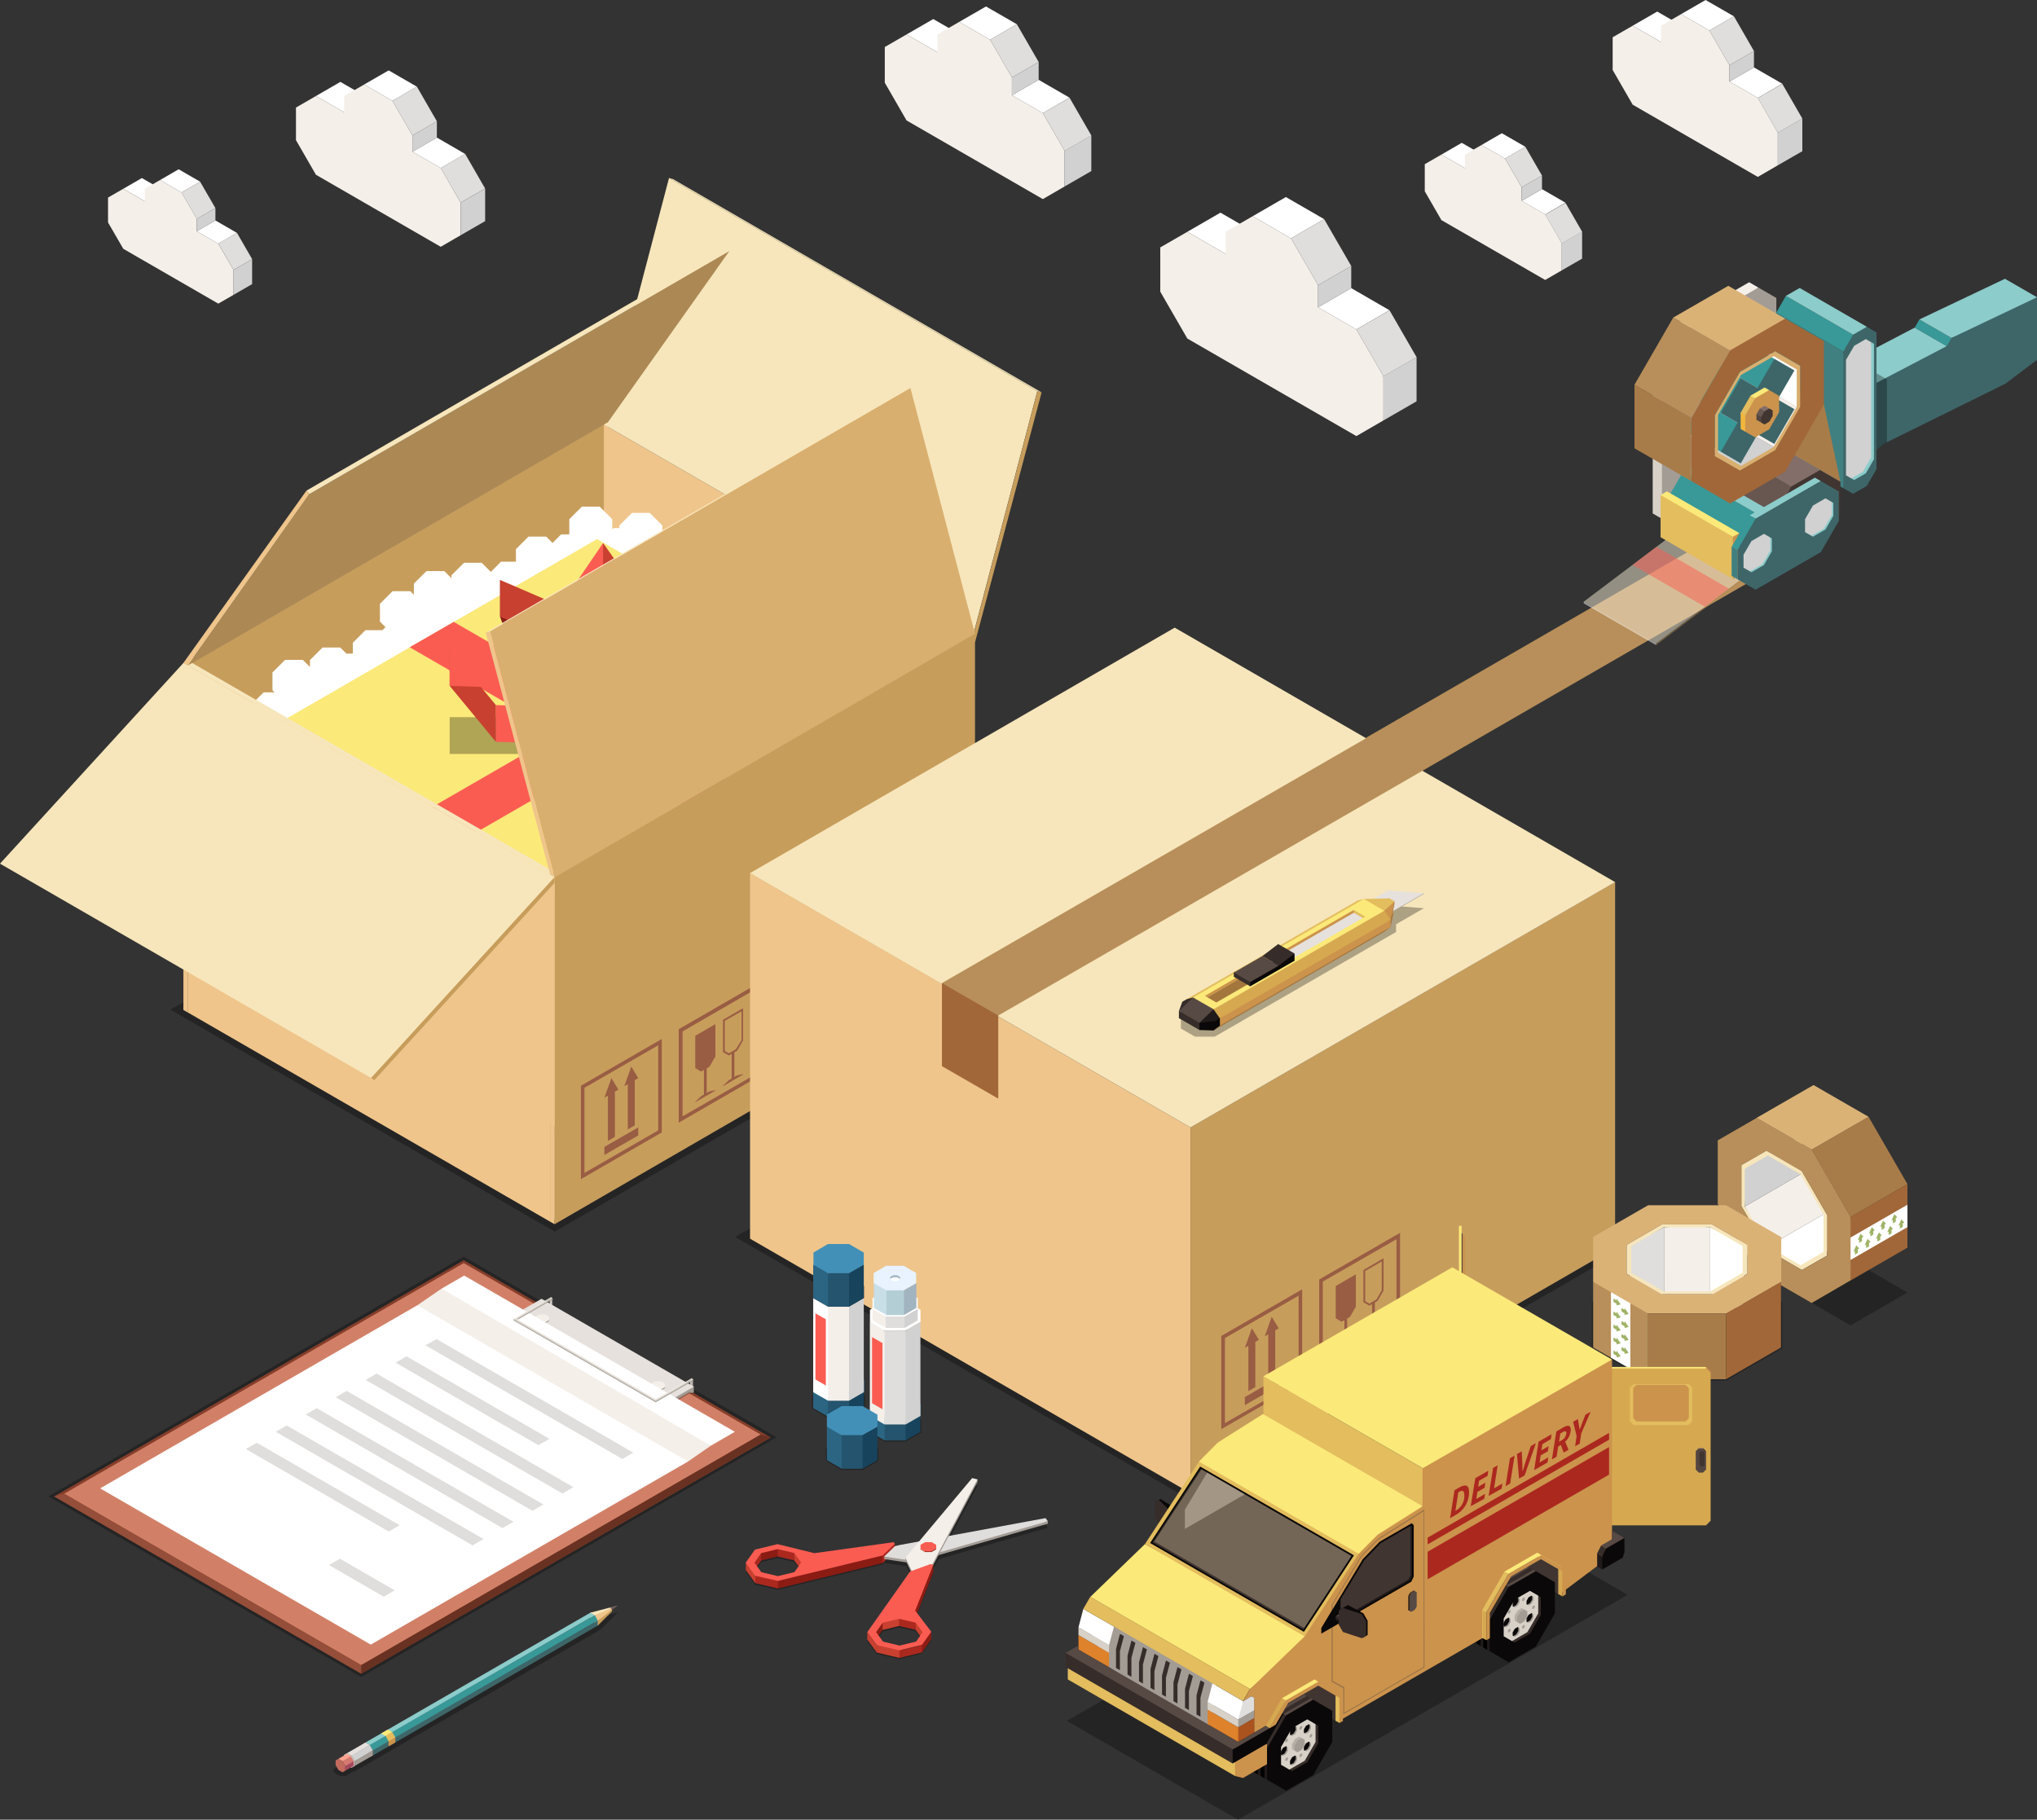 <svg id="Layer_1" data-name="Layer 1" xmlns="http://www.w3.org/2000/svg" viewBox="0 0 396.7 354.43"><rect x="0" y="0" width="396.7" height="354.43" fill="#333333" stroke="none"/><defs><style>.cls-1{opacity:0.3;}.cls-2{fill:#c84030;}.cls-3{fill:#ab281f;}.cls-4{fill:#8a1c14;}.cls-24,.cls-5{fill:#fa5c52;}.cls-6{fill:#a39c95;}.cls-7{fill:#e0dedc;}.cls-8{fill:#f4efe9;}.cls-9{fill:#f7e6bb;}.cls-10{fill:#c79d5c;}.cls-11{fill:#d9af6f;}.cls-12{fill:#efc58b;}.cls-13,.cls-22{fill:#fff;}.cls-14{fill:#e3bd5e;}.cls-15{fill:#cc934c;}.cls-16{fill:#fbe979;}.cls-17,.cls-21{fill:#ac8854;}.cls-18{fill:#995d43;}.cls-19{fill:#b88f5a;}.cls-20{fill:#a16739;}.cls-21,.cls-22,.cls-23,.cls-24{opacity:0.5;}.cls-23{fill:#f7edd4;}.cls-25{fill:#d8d1c7;}.cls-26{fill:#8ccccb;}.cls-27{fill:#389998;}.cls-28{fill:#3e6669;}.cls-29{fill:#418080;}.cls-30{fill:#d1d1d1;}.cls-31{fill:#a87c49;}.cls-32{fill:#403531;}.cls-33{fill:#685750;}.cls-34{fill:#836e69;}.cls-35{fill:#f2b63d;}.cls-36{fill:#544540;}.cls-37{fill:#dbb276;}.cls-38{fill:#9fb366;}.cls-39{fill:#a3763d;}.cls-40{fill:#e6e1dd;}.cls-41{fill:#0a0808;}.cls-42{fill:#362c29;}.cls-43{fill:#d6a950;}.cls-44,.cls-65{fill:#574943;}.cls-45{fill:#211a1a;}.cls-46{fill:#4290b8;}.cls-47{fill:#17435c;}.cls-48{fill:#24546e;}.cls-49{fill:#2b6582;}.cls-50{fill:#e8f3ff;}.cls-51{fill:#a1b4bf;}.cls-52{fill:#b4ced6;}.cls-53{fill:#c8dfe8;}.cls-54{fill:#785b56;}.cls-55{fill:#c26a5e;}.cls-56{fill:#fca48f;}.cls-57{fill:#d57a70;}.cls-58{fill:#a6495d;}.cls-59{fill:#853e2a;}.cls-60{fill:#d18067;}.cls-61{fill:#693121;}.cls-62{fill:#944e39;}.cls-63{fill:#b5afa7;}.cls-64{fill:#de822b;}.cls-65{opacity:0.4;}.cls-66{fill:#ab531f;}.cls-67{fill:#736656;}.cls-68{fill:#a39685;}</style></defs><title>ship</title><path class="cls-1" d="M213.36,381.32l21.28-6.12-.44-.6-19.15,3.53,5.9-11.08-1-.24-10.34,12.33-3.77.7-.94.23-.23-.31-15.44,2.14L182,380.14l-4.4,1.07-1.8,2.55,1.85,2.53,4.42,1,20.38-4.95.31-.3,4.35.66,1.21,2.54h0l-.52.18-8.34,11.82,1.85,2.54,4.41,1,4.4-1.07,1.8-2.55-3.13-4.11,3.53-8.94-.54-.13.39-.54Zm-28.07,4.27-3.21.78-3.23-.76-1.35-1.86,1.31-1.86,3.22-.78,3.23.76,1.35,1.85Zm23.62,9.8,1.35,1.86L209,399.11l-3.22.78-3.23-.76-1.35-1.85,1.31-1.87,3.22-.78Z" transform="translate(-30.58 -77.63)"/><polygon class="cls-2" points="147.09 308.36 145.25 305.82 145.25 304.38 147.59 306.84 147.09 308.36"/><polygon class="cls-3" points="152.42 307.47 147.09 306.92 147.09 308.36 151.51 309.4 152.42 307.47"/><polygon class="cls-3" points="174.27 302.13 171.89 304.45 170.88 303 174.27 300.69 174.27 302.13"/><polygon class="cls-4" points="171.89 304.45 151.51 309.4 151.51 307.95 164.54 304.17 171.89 303 171.89 304.45"/><polygon class="cls-4" points="151.45 303.17 148.23 303.95 147.91 302.19 151.71 301.26 151.45 303.17"/><polygon class="cls-3" points="148.23 303.95 146.92 305.82 146.42 304.38 148.23 302.51 148.23 303.95"/><polygon class="cls-2" points="155.71 305.35 154.68 303.93 154.55 302.1 156.41 304.24 155.71 305.35"/><polygon class="cls-3" points="154.68 303.93 151.45 303.17 151.45 301.62 154.68 302.11 154.68 303.93"/><path class="cls-5" d="M204.85,378.32l-.23-.31-15.44,2.14L182,378.39l-4.4,1.07-1.8,2.55,1.85,2.54,4.42,1,20.38-4.95Zm-22.77,6.3-3.23-.76L177.5,382l1.31-1.86,3.22-.78,3.23.76,1.35,1.85-1.32,1.87Z" transform="translate(-30.58 -77.63)"/><polygon class="cls-2" points="181.86 301.56 182.3 300.94 181.85 300.32 180.76 300.06 179.69 300.32 179.25 300.95 179.7 301.57 180.78 301.83 181.86 301.56"/><polygon class="cls-6" points="204.06 296.29 204.06 296.78 177.38 304.45 172.2 303.67 172.2 303.17 175.21 301.43 204.06 296.29"/><polygon class="cls-7" points="203.62 295.69 204.06 296.29 177.38 303.96 172.2 303.17 174.27 301.16 175.21 300.93 203.62 295.69"/><polygon class="cls-6" points="190.37 288.64 190.37 288.14 176.89 303.27 176.34 303.39 176.34 303.88 177.76 306.86 181.22 305.65 181.61 305.1 190.37 288.64"/><polygon class="cls-8" points="190.37 288.14 189.32 287.9 176.34 303.39 177.76 306.37 181.22 305.15 181.61 304.61 190.37 288.14"/><path class="cls-5" d="M212,378h-1.26l-.89.52v.73l.89.52H212l.9-.52v-.73Z" transform="translate(-30.58 -77.63)"/><polygon class="cls-4" points="182.3 301.78 181.41 302.3 181.11 302.25 181.41 302.13 182.3 301.62 182.3 301.78"/><polygon class="cls-2" points="180.14 302.3 179.25 301.78 179.25 301.62 180.14 302.13 180.65 302.25 180.14 302.3"/><rect class="cls-3" x="180.14" y="302.14" width="1.27" height="0.16"/><polygon class="cls-4" points="181.76 306.25 178.23 315.19 177.53 313.56 181.76 304.81 181.76 306.25"/><polygon class="cls-4" points="171.88 317.48 170.57 319.34 170.16 317.9 172.18 315.56 171.88 317.48"/><polygon class="cls-2" points="179.68 319.31 178.33 317.46 178.07 315.56 180.28 317.61 179.68 319.31"/><polygon class="cls-3" points="178.33 316.01 176.96 314.99 174.75 314.83 175.1 316.7 178.33 317.46 178.33 316.01"/><polygon class="cls-2" points="175.1 316.7 171.88 317.48 171.88 316.03 173.66 314.83 175.1 315.25 175.1 316.7"/><polygon class="cls-4" points="181.36 319.31 179.56 321.86 179.05 320.29 181.36 317.86 181.36 319.31"/><polygon class="cls-2" points="175.16 322.92 170.75 321.88 170.75 320.44 175.59 321.19 175.16 322.92"/><path class="cls-5" d="M207.82,383.71l-8.34,11.82,1.85,2.54,4.41,1,4.4-1.07,1.8-2.55-3.13-4.11,3.53-8.94-.54-.13Zm-5.36,10,3.22-.78,3.23.76,1.35,1.86L209,397.36l-3.22.79-3.23-.77-1.35-1.85Z" transform="translate(-30.58 -77.63)"/><polygon class="cls-3" points="179.56 321.86 175.16 322.92 175.16 321.48 179.56 320.41 179.56 321.86"/><polygon class="cls-2" points="170.75 321.88 168.9 319.35 168.9 317.9 170.75 320.44 170.75 321.88"/><polygon class="cls-1" points="117.8 147.72 33.18 196.65 108.04 239.88 192.66 190.96 117.8 147.72"/><path class="cls-9" d="M160.87,112.3l-12.58,47.88L220,201.72l12.59-47.9Z" transform="translate(-30.58 -77.63)"/><polygon class="cls-9" points="202.03 76.19 130.29 34.66 131.11 34.91 202.85 76.43 202.03 76.19"/><polygon class="cls-10" points="189.45 124.09 202.03 76.19 202.85 76.43 189.88 125.13 189.45 124.09"/><path class="cls-10" d="M67.15,207.24v67.6L149,227.41V159.83Z" transform="translate(-30.58 -77.63)"/><polygon class="cls-11" points="36.57 129.61 118.45 82.2 117.6 81.71 35.72 129.13 36.57 129.61"/><polygon class="cls-12" points="36.57 197.21 36.57 129.61 35.72 129.13 35.72 196.72 36.57 197.21"/><path class="cls-12" d="M148.18,160.31V227.9l70.58,40.76V201.07Z" transform="translate(-30.58 -77.63)"/><polygon class="cls-9" points="188.18 123.44 117.6 82.68 118.45 82.2 189.03 122.96 188.18 123.44"/><polygon class="cls-10" points="188.18 191.03 188.18 123.44 189.03 122.96 189.03 190.55 188.18 191.03"/><polygon class="cls-13" points="166.3 121.85 164.56 121.85 164.56 121.01 162.52 118.97 162.52 116.03 160.07 113.58 156.61 113.58 155.19 115 153.46 115 153.36 115.1 152.74 114.48 151.92 114.48 151.92 112.07 149.46 109.62 146 109.62 143.61 112 142.84 111.23 139.38 111.23 138.06 112.54 138.06 111.85 137.66 111.44 139.11 110 139.11 106.53 136.66 104.08 133.19 104.08 130.89 106.38 130.89 105.31 128.99 103.41 128.99 102.35 126.53 99.9 123.07 99.9 120.62 102.35 120.62 102.86 119.51 102.86 119.23 103.14 119.23 101.13 116.78 98.68 113.32 98.68 110.87 101.13 110.87 104.08 109.28 104.08 107.61 105.75 106.38 104.52 102.92 104.52 100.47 106.97 100.47 109.4 97.58 109.4 95.59 111.39 93.82 109.62 90.36 109.62 87.91 112.07 87.91 112.61 86.52 111.23 83.06 111.23 80.6 113.67 80.6 115.85 79.91 115.15 76.44 115.15 73.99 117.61 73.99 121.07 75.07 122.15 74.48 122.74 71.17 122.74 68.72 125.19 68.72 127.3 67.57 127.3 67.51 127.36 66.27 126.12 62.81 126.12 60.36 128.57 60.36 129.91 58.98 128.53 55.51 128.53 53.06 130.98 53.06 134.45 53.48 134.86 51.33 134.86 48.88 137.31 48.88 140.78 51.33 143.23 54.79 143.23 55.99 142.03 56.39 142.43 59.85 142.43 62.3 139.97 62.3 138.54 62.81 139.05 66.27 139.05 68.72 136.6 68.72 135.67 71.03 135.67 73.48 133.22 73.48 131.1 74.64 131.1 75.52 130.22 78.82 130.22 81.27 127.78 81.27 126.03 84.06 126.03 86.28 123.81 87.24 124.78 90.7 124.78 93.15 122.33 97.58 117.77 101.04 117.77 103.5 115.32 103.5 112.88 106.38 112.88 108.05 111.22 109.28 112.45 112.75 112.45 115.2 110 115.2 107.04 116.78 107.04 117.06 106.77 117.06 108.78 119.51 111.23 122.98 111.23 123.98 110.23 124.22 110.47 124.22 112.96 126.67 115.41 129.79 115.41 132.15 117.77 135.61 117.77 136.92 116.46 136.92 117.14 139.38 119.59 139.54 119.59 139.54 120.39 141.99 122.85 145.46 122.85 147.36 120.94 149.27 122.85 152.53 122.85 152.01 123.36 152.01 126.83 154.47 129.28 157.93 129.28 160.28 126.92 160.38 126.92 160.38 127.76 162.83 130.21 166.3 130.21 168.75 127.76 168.75 124.3 166.3 121.85"/><polygon class="cls-1" points="116.24 147.92 185.57 187.97 118.74 226.6 49.4 186.56 116.24 147.92"/><polygon class="cls-14" points="118.7 181.07 51.67 142.35 51.67 186.82 118.7 225.55 118.7 181.07"/><polygon class="cls-15" points="183.3 188.2 118.7 225.55 118.7 181.07 183.3 143.71 183.3 188.2"/><polygon class="cls-16" points="116.28 105 183.3 143.72 118.7 181.07 51.67 142.35 116.28 105"/><polygon class="cls-5" points="89.44 164.03 86.2 164.76 80.87 159.1 145.52 121.77 154.1 126.71 89.44 164.03"/><polygon class="cls-2" points="89.44 208.67 80.87 203.72 80.87 159.1 89.44 164.03 89.44 208.67"/><polygon class="cls-5" points="146.82 164.78 150.06 165.5 155.38 159.84 88.36 121.13 79.78 126.07 146.82 164.78"/><polygon class="cls-4" points="146.82 209.41 155.38 204.46 155.38 159.84 146.82 164.78 146.82 209.41"/><rect class="cls-1" x="87.57" y="139.69" width="59.83" height="7.16"/><path class="cls-2" d="M150.69,216h-5.25l-3.72,2.14v3l3.72,2.15h5.25l3.72-2.15v-3Z" transform="translate(-30.58 -77.63)"/><polygon class="cls-4" points="123.83 144.61 120.11 146.75 118.67 146.22 120.11 145.68 123.83 143.54 123.83 144.61"/><polygon class="cls-4" points="114.86 146.75 111.14 144.61 111.14 143.54 114.86 145.68 116.55 146.09 114.86 146.75"/><rect class="cls-3" x="114.86" y="145.68" width="5.25" height="1.07"/><polygon class="cls-5" points="96.57 137.33 96.57 144.49 117.49 145.16 117.49 138 96.57 137.33"/><polygon class="cls-2" points="87.57 126.43 87.57 133.59 96.57 144.49 96.57 137.33 87.57 126.43"/><polygon class="cls-5" points="87.57 126.43 87.57 133.59 101.68 134.06 101.68 126.91 87.57 126.43"/><polygon class="cls-4" points="101.68 126.91 101.68 134.06 117.49 145.16 117.49 138 101.68 126.91"/><polygon class="cls-2" points="101.68 124.96 100.66 126.43 101.68 132.12 117.49 145.16 117.49 138 101.68 124.96"/><polygon class="cls-4" points="97.39 112.96 97.39 120.12 101.68 132.12 101.68 124.96 97.39 112.96"/><polygon class="cls-2" points="97.39 112.96 97.39 120.12 109.9 125.52 110.96 124.16 109.9 118.36 97.39 112.96"/><polygon class="cls-4" points="109.9 118.36 109.9 125.52 117.49 145.16 117.49 138 109.9 118.36"/><polygon class="cls-5" points="138.4 137.33 138.4 144.49 117.49 145.16 117.49 138 138.4 137.33"/><polygon class="cls-3" points="147.4 126.43 144.74 132.12 147.4 133.59 138.4 144.49 138.4 137.33 147.4 126.43"/><polygon class="cls-5" points="147.4 126.43 147.4 133.59 133.29 134.06 133.29 126.91 147.4 126.43"/><polygon class="cls-4" points="133.29 126.91 133.29 134.06 117.49 145.16 117.49 138 133.29 126.91"/><polygon class="cls-5" points="133.29 124.96 134.31 126.43 133.29 132.12 117.49 145.16 117.49 138 133.29 124.96"/><polygon class="cls-2" points="137.58 112.96 137.58 120.12 133.29 132.12 133.29 124.96 137.58 112.96"/><polygon class="cls-5" points="137.58 112.96 137.58 120.12 125.07 125.52 124.01 124.16 125.07 118.36 137.58 112.96"/><polygon class="cls-4" points="125.07 118.36 125.07 125.52 117.49 145.16 117.49 138 125.07 118.36"/><polygon class="cls-4" points="110.44 116.06 111.91 117.75 110.44 123.22 117.49 145.16 117.49 138 110.44 116.06"/><polygon class="cls-5" points="117.45 105.77 119.37 111.11 117.45 112.92 110.44 123.22 110.44 116.06 117.45 105.77"/><polygon class="cls-5" points="124.43 115.66 123.59 120.12 124.43 122.82 117.49 145.16 117.49 138 124.43 115.66"/><polygon class="cls-2" points="117.45 105.77 117.45 112.92 124.43 122.82 124.43 115.66 117.45 105.77"/><path class="cls-17" d="M90.81,173.88,67.15,207.23,149,159.83l23.66-33.36Z" transform="translate(-30.58 -77.63)"/><polygon class="cls-9" points="60.23 96.25 142.12 48.84 141.56 48.15 59.68 95.56 60.23 96.25"/><polygon class="cls-12" points="36.57 129.6 60.23 96.25 59.68 95.56 35.72 129.12 36.57 129.6"/><path class="cls-12" d="M67.15,207.24v67.59l70.58,40.76V248Z" transform="translate(-30.58 -77.63)"/><polygon class="cls-9" points="107.15 170.37 36.57 129.61 37.42 129.13 108 169.88 107.15 170.37"/><polygon class="cls-12" points="107.15 237.96 107.15 170.37 108 169.88 108 237.48 107.15 237.96"/><path class="cls-10" d="M138.58,248.48v67.6l81.88-47.42V201.07Z" transform="translate(-30.58 -77.63)"/><path class="cls-18" d="M159.46,280l-15.75,9.1V307.3l15.75-9.1ZM144.4,306.09V289.51l14.36-8.28V297.8Z" transform="translate(-30.58 -77.63)"/><polygon class="cls-18" points="118.39 222.22 119.75 221.44 119.75 212.62 120.43 212.23 119.07 209.98 117.7 213.8 118.39 213.4 118.39 222.22"/><polygon class="cls-18" points="117.7 224.96 124.3 221.15 124.3 219.58 117.7 223.39 117.7 224.96"/><polygon class="cls-18" points="121.58 211.56 122.26 211.17 122.26 219.99 123.62 219.2 123.62 210.38 124.3 209.99 122.94 207.74 121.58 211.56"/><path class="cls-18" d="M178.51,269l-15.75,9.09V296.3l15.74-9.1Zm-15,26.07V278.52l14.35-8.29V286.8Z" transform="translate(-30.58 -77.63)"/><polygon class="cls-18" points="135.4 208.04 136.55 208.71 137.09 208.4 137.09 213.19 136.55 213.5 135.4 214.6 135.4 214.68 139.32 212.42 139.32 212.34 138.17 212.57 137.63 212.88 137.63 208.08 138.17 207.77 139.32 205.78 139.32 199.48 135.4 201.75 135.4 208.04"/><path class="cls-18" d="M171.38,282.55l1.14.66.55-.31v4.8l-.55.31-1.14,1.1v.08l3.91-2.27v-.08l-1.14.24-.55.31v-4.8l.55-.31,1.14-2V274l-3.91,2.26Zm.35-6.09L175,274.6v5.6L173.89,282l-1.37.79-.79-.46Z" transform="translate(-30.58 -77.63)"/><polygon class="cls-17" points="108 170.85 189.88 123.44 189.03 122.96 107.15 170.37 108 170.85"/><polygon class="cls-12" points="108 238.44 108 170.85 107.15 170.37 107.15 237.96 108 238.44"/><path class="cls-11" d="M126,200.59l12.58,47.9,81.88-47.42-12.58-47.89Z" transform="translate(-30.58 -77.63)"/><polygon class="cls-9" points="95.42 122.96 177.3 75.55 176.48 75.79 94.6 123.2 95.42 122.96"/><polygon class="cls-12" points="108 170.86 95.42 122.96 94.6 123.2 107.16 170.37 108 170.86"/><path class="cls-9" d="M66.3,206.76,30.58,245.85l72.28,41.74,35.72-39.11Z" transform="translate(-30.58 -77.63)"/><polygon class="cls-10" points="72.28 209.96 108 170.85 108 171.98 72.91 210.37 72.28 209.96"/><polygon class="cls-1" points="228.71 191.48 317.44 242.74 231.9 292.18 143.17 240.93 228.71 191.48"/><polygon class="cls-12" points="231.85 219.6 146.07 170.06 146.07 241.27 231.85 290.83 231.85 219.6"/><polygon class="cls-10" points="314.54 243.03 231.85 290.83 231.85 219.6 314.54 171.79 314.54 243.03"/><path class="cls-18" d="M284.18,328.75l-15.75,9.09V356l15.74-9.1Zm-15.05,26.07V338.25L283.48,330v16.57Z" transform="translate(-30.58 -77.63)"/><polygon class="cls-18" points="243.12 270.95 244.47 270.17 244.47 261.36 245.16 260.96 243.79 258.71 242.43 262.53 243.12 262.13 243.12 270.95"/><polygon class="cls-18" points="242.43 273.69 249.03 269.88 249.03 268.31 242.43 272.12 242.43 273.69"/><polygon class="cls-18" points="246.31 260.29 246.99 259.9 246.99 268.72 248.35 267.93 248.35 259.12 249.03 258.72 247.66 256.47 246.31 260.29"/><path class="cls-18" d="M303.24,317.75l-15.75,9.09V345l15.75-9.1Zm-15.05,26.07V327.25L302.54,319v16.57Z" transform="translate(-30.58 -77.63)"/><polygon class="cls-18" points="260.13 256.77 261.27 257.44 261.82 257.13 261.82 261.92 261.27 262.24 260.13 263.33 260.13 263.41 264.05 261.15 264.05 261.07 262.9 261.3 262.35 261.62 262.35 256.81 262.9 256.5 264.05 254.51 264.05 248.21 260.13 250.48 260.13 256.77"/><path class="cls-18" d="M296.1,331.28l1.15.66.54-.3v4.79l-.54.32-1.15,1.09v.08l3.92-2.26v-.09l-1.14.24-.55.31v-4.8l.55-.31,1.14-2v-6.3L296.1,325Zm.35-6.09,3.22-1.86v5.6l-1.05,1.82-1.37.79-.8-.46Z" transform="translate(-30.58 -77.63)"/><polygon class="cls-9" points="228.77 122.25 314.54 171.81 231.85 219.6 146.07 170.06 228.77 122.25"/><polygon class="cls-19" points="194.41 197.8 190.27 198.74 183.44 191.48 266.18 143.71 277.17 150.04 194.41 197.8"/><polygon class="cls-20" points="194.41 213.99 183.44 207.66 183.44 191.48 194.41 197.8 194.41 213.99"/><polygon class="cls-19" points="277.17 150.04 343.29 111.86 332.23 105.47 266.11 143.65 262.25 151.28 277.17 150.04"/><polygon class="cls-21" points="342.3 110.73 342.3 110.4 322.52 125.32 322.52 125.65 342.3 110.73"/><polygon class="cls-22" points="322.52 125.32 308.43 117.19 308.43 117.52 322.52 125.65 322.52 125.32"/><polygon class="cls-23" points="342.3 110.4 328.21 102.27 308.43 117.19 322.52 125.32 342.3 110.4"/><polygon class="cls-24" points="317.92 110.03 322.59 106.51 336.68 114.64 332.01 118.17 317.92 110.03"/><polygon class="cls-25" points="323.66 70.9 321.86 69.86 321.86 100.01 323.66 101.05 327.2 77.84 323.66 70.9"/><polygon class="cls-25" points="327.17 64.83 325.36 63.79 321.86 69.86 323.66 70.9 326.73 70.82 327.17 64.83"/><polygon class="cls-8" points="342.44 56.01 340.64 54.97 325.36 63.79 327.17 64.83 333.59 62.95 342.44 56.01"/><polygon class="cls-6" points="345.94 88.19 342.44 94.26 327.17 103.08 323.66 101.05 323.66 70.9 327.17 64.83 342.44 56.01 345.94 58.04 345.94 88.19"/><polygon class="cls-26" points="364.97 81.25 362.83 74.48 356.59 70.88 356.59 86.25 362.83 89.85 364.97 81.25"/><polygon class="cls-26" points="379.13 67.41 372.89 63.81 358.39 71.39 364.63 74.99 374.95 72.92 379.13 67.41"/><polygon class="cls-27" points="380.05 65.82 373.8 62.22 372.89 63.81 379.13 67.42 380.49 67.03 380.05 65.82"/><polygon class="cls-26" points="396.7 57.9 390.46 54.3 373.8 62.22 380.05 65.82 392.44 60.96 396.7 57.9"/><polygon class="cls-27" points="364.06 74 357.82 70.39 356.59 70.88 362.83 74.48 363.64 74.94 364.06 74"/><polygon class="cls-28" points="362.83 89.85 362.83 74.48 364.06 74 364.63 74.99 379.13 67.41 380.05 65.82 396.7 57.9 396.7 70.08 390.57 74.72 366.73 86.5 362.83 89.85"/><polygon class="cls-1" points="363.6 71.65 367.47 73.88 367.47 86.21 366.73 86.5 362.83 89.85 362.83 74.48 364.06 74 363.6 71.65"/><polygon class="cls-29" points="358.99 68.47 345.91 60.91 345.91 87.53 358.99 95.09 360.98 81.87 358.99 68.47"/><polygon class="cls-27" points="360.88 65.19 347.8 57.63 345.91 60.91 358.99 68.47 360.37 68.56 360.88 65.19"/><polygon class="cls-26" points="363.56 63.65 350.48 56.09 347.8 57.63 360.88 65.19 362.26 65.28 363.56 63.65"/><polygon class="cls-28" points="360.88 96.18 358.99 95.09 358.99 68.47 360.88 65.19 363.56 63.65 365.44 64.74 365.44 91.36 363.56 94.64 360.88 96.18"/><polygon class="cls-26" points="361.1 93.5 363.36 92.2 364.95 89.44 364.95 66.97 364.4 66.65 362.58 86.06 360.55 93.19 361.1 93.5"/><polygon class="cls-30" points="360.55 93.19 362.8 91.88 364.4 89.12 364.4 66.65 363.36 66.05 361.1 67.35 359.5 70.11 359.5 92.58 360.55 93.19"/><polygon class="cls-31" points="358.41 93.84 355.2 78.78 344.14 72.4 347.35 87.46 358.41 93.84"/><path class="cls-32" d="M379.38,188.11l5.63-3.24,4-6.9v-6.49l-4-2.3-3.43,1-2.2,2.23-4,6.89v6.5l4,2.29Z" transform="translate(-30.58 -77.63)"/><rect class="cls-33" x="366.87" y="164.54" width="7.96" height="15.11" transform="translate(5.75 329.49) rotate(-59.98)"/><polygon class="cls-34" points="344.82 108.18 344.82 101.69 331.75 94.13 331.75 100.62 344.82 108.18"/><polygon class="cls-34" points="348.8 94.79 354.43 91.55 341.35 83.98 335.72 87.23 348.8 94.79"/><polygon class="cls-26" points="343.71 98.89 329.62 90.76 327.8 91.81 341.89 99.94 343.71 98.89"/><rect class="cls-27" x="360.64" y="168.14" width="6.39" height="16.27" transform="translate(-1.28 325.65) rotate(-60.01)"/><polygon class="cls-26" points="338.7 105.47 324.61 97.34 324.61 102.55 338.7 110.69 338.7 105.47"/><polygon class="cls-28" points="343.71 111.48 341.89 112.53 338.7 110.69 338.7 105.47 341.89 99.94 343.71 98.89 343.71 111.48"/><polygon class="cls-15" points="338.72 103.83 336.99 104.26 337.48 112.78 338.72 112.06 338.72 103.83"/><polygon class="cls-16" points="338.72 103.83 324.63 95.7 323.39 96.42 331.32 102.82 337.48 104.55 338.72 103.83"/><polygon class="cls-14" points="337.48 104.55 323.39 96.42 323.39 104.64 337.48 112.78 337.48 104.55"/><polygon class="cls-26" points="354.61 93.71 353.44 93.04 340.74 100.37 341.9 101.04 354.61 93.71"/><rect class="cls-27" x="366.64" y="180.71" width="7.01" height="1.34" transform="translate(-2.45 333.82) rotate(-60.03)"/><polygon class="cls-29" points="338.39 107.12 337.23 106.45 337.23 112.17 338.39 112.84 338.39 107.12"/><polygon class="cls-28" points="358.11 101.46 354.61 107.53 341.9 114.86 338.39 112.84 338.39 107.12 341.9 101.04 354.61 93.71 358.11 95.73 358.11 101.46"/><polygon class="cls-26" points="353.07 104.54 355.5 103.14 357.04 100.47 357.04 97.95 356.74 97.78 354.31 101.5 352.77 104.36 353.07 104.54"/><polygon class="cls-30" points="352.77 104.36 355.19 102.96 356.74 100.3 356.74 97.78 355.5 97.06 353.07 98.47 351.53 101.13 351.53 103.65 352.77 104.36"/><polygon class="cls-26" points="341.09 111.46 343.52 110.06 345.06 107.39 345.06 104.87 344.76 104.69 342.92 108.08 340.79 111.28 341.09 111.46"/><polygon class="cls-30" points="340.79 111.28 343.21 109.88 344.76 107.21 344.76 104.69 343.52 103.98 341.09 105.39 339.55 108.05 339.55 110.57 340.79 111.28"/><polygon class="cls-8" points="334.4 80.69 338.89 72.92 349.95 79.3 347.82 83.49 345.46 87.08 334.4 80.69"/><polygon class="cls-30" points="328.05 84.36 334.4 80.69 345.46 87.08 339.05 91.21 328.05 84.36"/><polygon class="cls-13" points="338.89 65.59 338.89 72.92 349.95 79.3 350.24 71.67 338.89 65.59"/><polygon class="cls-27" points="338.38 82.33 331.45 78.33 328.2 84.01 335.13 88 337.29 87.01 338.38 82.33"/><polygon class="cls-27" points="339.01 73.67 332.09 69.67 328.18 76.44 335.11 80.44 337.27 79.45 339.01 73.67"/><polygon class="cls-27" points="345.55 69.89 338.63 65.9 335.36 71.56 342.28 75.56 345.35 73.65 345.55 69.89"/><polygon class="cls-28" points="339.01 90.25 335.11 87.99 338.38 82.33 335.11 80.44 339.01 73.67 342.28 75.56 345.55 69.89 349.46 72.15 346.19 77.81 349.46 79.7 345.55 86.47 342.28 84.59 339.01 90.25"/><polygon class="cls-16" points="344.55 75.98 343.66 75.47 340.92 77.05 341.83 78.69 344.55 75.98"/><polygon class="cls-14" points="341.81 77.56 340.92 77.05 338.98 80.39 339.87 84.07 341.81 77.56"/><polygon class="cls-35" points="339.88 80.91 338.98 80.39 338.98 83.55 339.87 84.07 339.88 80.91"/><polygon class="cls-15" points="341.81 85.19 339.87 84.07 339.88 80.91 341.81 77.56 344.55 75.98 346.47 77.1 346.48 80.26 344.55 83.61 341.81 85.19"/><polygon class="cls-34" points="344.56 79.56 343.65 79.03 342.72 79.56 343.64 80.47 344.56 79.56"/><polygon class="cls-33" points="343.63 80.09 342.72 79.56 342.06 80.69 342.98 82.3 343.63 80.09"/><polygon class="cls-36" points="342.98 81.22 342.06 80.69 342.06 81.77 342.98 82.3 342.98 81.22"/><polygon class="cls-32" points="343.63 82.68 342.98 82.3 342.98 81.22 343.63 80.09 344.56 79.56 345.22 79.93 345.22 81.01 344.56 82.14 343.63 82.68"/><path class="cls-11" d="M369.42,150.08l6.89-4,4.87,2.81v8l-4.87,8.45-6.89,4-4.88-2.81v-8ZM376,147l-6.35,3.67-4.49,7.78v7.33l4.49,2.59,6.35-3.67,4.49-7.77v-7.33Z" transform="translate(-30.58 -77.63)"/><path class="cls-20" d="M369.42,169.29l-4.88-2.81v-8l4.88-8.44,6.89-4,4.87,2.81v8l-4.87,8.45-6.89,4Zm-1.91,6.41,10.71-6.18,7.56-13.1V144.06l-7.57-4.37-6.53,1.94-4.18,4.24L360,159v12.35l7.56,4.37Z" transform="translate(-30.58 -77.63)"/><rect class="cls-19" x="350.63" y="142.84" width="15.14" height="12.77" transform="translate(19.28 307.19) rotate(-60)"/><polygon class="cls-31" points="329.37 93.7 329.37 81.35 318.31 74.96 318.31 87.32 329.37 93.7"/><polygon class="cls-37" points="336.94 68.24 347.64 62.06 336.58 55.67 325.87 61.85 336.94 68.24"/><polygon class="cls-1" points="334.52 243.22 360.39 258.15 371.47 251.75 345.6 236.83 334.52 243.22"/><polygon class="cls-8" points="350.86 228.6 355.36 236.39 344.28 242.78 341.72 238.84 339.79 235 350.86 228.6"/><polygon class="cls-30" points="350.86 221.26 350.86 228.6 339.79 235 339.42 227.37 350.86 221.26"/><polygon class="cls-13" points="361.71 240.06 355.36 236.39 344.28 242.78 350.76 246.85 361.71 240.06"/><path class="cls-9" d="M386.37,314.21v8L381.49,325l-6.9-4-4.88-8.45v-8l4.88-2.81,6.9,4Zm-.66,7.28v-7.34l-4.49-7.79-6.36-3.67-4.49,2.6v7.34l4.49,7.78,6.36,3.67Z" transform="translate(-30.58 -77.63)"/><path class="cls-19" d="M369.71,304.59l4.88-2.81,6.9,4,4.88,8.45v8L381.49,325l-6.9-4-4.88-8.45v-8Zm-4.61-4.86v12.38l7.58,13.12,10.72,6.19L391,327l1.59-6.63L391,314.67l-7.57-13.12-10.72-6.19-7.58,4.37Z" transform="translate(-30.58 -77.63)"/><rect class="cls-31" x="386.33" y="297.33" width="12.79" height="15.15" transform="translate(-130.43 159.67) rotate(-30.01)"/><polygon class="cls-37" points="342.1 217.73 352.82 223.91 363.89 217.52 353.18 211.34 342.1 217.73"/><polygon class="cls-20" points="360.39 237.03 360.39 241.04 362.38 243.2 360.39 245.41 360.39 249.41 371.47 243.01 371.47 239.01 369.32 236.49 371.47 234.65 371.47 230.64 360.39 237.03"/><polygon class="cls-13" points="360.39 241.04 360.39 245.41 371.47 239.01 371.47 234.65 360.39 241.04"/><polygon class="cls-38" points="361.22 243.66 361.22 244.36 361.8 244.03 361.8 243.33 362.09 243.16 361.51 242.58 360.93 243.83 361.22 243.66"/><polygon class="cls-38" points="362.92 240.88 362.34 240.3 361.76 241.55 362.05 241.38 362.05 242.08 362.63 241.74 362.63 241.05 362.92 240.88"/><polygon class="cls-38" points="364.24 240.12 364.24 240.81 364.82 240.48 364.82 239.79 365.11 239.62 364.53 239.03 363.95 240.29 364.24 240.12"/><polygon class="cls-38" points="366.43 238.85 366.43 239.55 367.01 239.21 367.01 238.52 367.3 238.35 366.72 237.76 366.14 239.02 366.43 238.85"/><polygon class="cls-38" points="368.63 237.59 368.63 238.28 369.2 237.95 369.2 237.25 369.5 237.09 368.92 236.5 368.34 237.75 368.63 237.59"/><polygon class="cls-38" points="363.42 242.4 363.42 243.09 363.99 242.76 363.99 242.07 364.29 241.9 363.7 241.31 363.12 242.57 363.42 242.4"/><polygon class="cls-38" points="365.61 241.13 365.61 241.83 366.19 241.49 366.19 240.8 366.48 240.63 365.9 240.04 365.32 241.3 365.61 241.13"/><polygon class="cls-38" points="367.8 239.87 367.8 240.56 368.38 240.23 368.38 239.53 368.67 239.37 368.09 238.78 367.51 240.04 367.8 239.87"/><polygon class="cls-38" points="369.99 238.6 369.99 239.29 370.57 238.96 370.57 238.27 370.86 238.1 370.28 237.51 369.7 238.77 369.99 238.6"/><path class="cls-1" d="M351.55,346.53h-.06l-10.9-6.29v-9l10.9-6.3h15.28l10.9,6.3v9l-10.9,6.29Z" transform="translate(-30.58 -77.63)"/><polygon class="cls-8" points="333.05 251.82 324.06 251.82 324.06 239.04 328.75 238.79 333.05 239.04 333.05 251.82"/><polygon class="cls-13" points="339.4 255.49 333.05 251.82 333.05 239.04 339.83 242.53 339.4 255.49"/><polygon class="cls-7" points="317.7 255.49 324.06 251.82 324.06 239.04 317.29 242.6 317.7 255.49"/><path class="cls-9" d="M354.25,329.73l-6.9-4v-5.63l6.9-4H364l6.9,4v5.63l-6.9,4Zm-6-4.2,6.36,3.67h9l6.35-3.67v-5.19l-6.35-3.67h-9l-6.36,3.67Z" transform="translate(-30.58 -77.63)"/><path class="cls-37" d="M370.91,320.12v5.63l-6.9,4h-9.76l-6.9-4v-5.63l6.9-4H364l6.9,4Zm6.51-1.56-10.71-6.18H351.55l-10.71,6.18v8.75l5,4.69,5.76,1.49h15.16l10.71-6.18v-8.75Z" transform="translate(-30.58 -77.63)"/><rect class="cls-31" x="320.98" y="255.86" width="15.15" height="12.78"/><polygon class="cls-20" points="346.84 249.67 336.13 255.86 336.13 268.64 346.84 262.46 346.84 249.67"/><polygon class="cls-19" points="320.98 255.86 317.51 253.86 314.64 254.49 313.73 251.68 310.26 249.67 310.26 262.46 313.73 264.46 316.99 263.86 317.51 266.65 320.98 268.64 320.98 255.86"/><polygon class="cls-13" points="317.51 253.86 313.73 251.68 313.73 264.46 317.51 266.65 317.51 253.86"/><polygon class="cls-38" points="314.82 253.26 314.22 252.92 314.22 253.59 314.82 253.93 314.82 254.27 315.62 254.06 314.82 252.93 314.82 253.26"/><polygon class="cls-38" points="316.38 256.13 317.18 255.92 316.38 254.78 316.38 255.12 315.78 254.77 315.78 255.44 316.38 255.79 316.38 256.13"/><polygon class="cls-38" points="316.38 257.65 315.78 257.31 315.78 257.97 316.38 258.32 316.38 258.66 317.18 258.45 316.38 257.31 316.38 257.65"/><polygon class="cls-38" points="316.38 260.18 315.78 259.84 315.78 260.5 316.38 260.85 316.38 261.19 317.18 260.98 316.38 259.85 316.38 260.18"/><polygon class="cls-38" points="316.38 262.71 315.78 262.37 315.78 263.04 316.38 263.38 316.38 263.72 317.18 263.51 316.38 262.38 316.38 262.71"/><polygon class="cls-38" points="314.82 255.8 314.22 255.45 314.22 256.12 314.82 256.46 314.82 256.8 315.62 256.59 314.82 255.46 314.82 255.8"/><polygon class="cls-38" points="314.82 258.33 314.22 257.98 314.22 258.65 314.82 259 314.82 259.33 315.62 259.12 314.82 257.99 314.82 258.33"/><polygon class="cls-38" points="314.82 260.86 314.22 260.51 314.22 261.18 314.82 261.53 314.82 261.86 315.62 261.65 314.82 260.52 314.82 260.86"/><polygon class="cls-38" points="314.82 263.39 314.22 263.04 314.22 263.71 314.82 264.06 314.82 264.39 315.62 264.18 314.82 263.05 314.82 263.39"/><polygon class="cls-1" points="277.29 176.9 270.28 176.34 267.89 177.72 265.28 177.72 229.98 198.1 229.98 200.34 232.72 201.91 236.58 201.91 271.88 181.53 271.88 180.03 277.29 176.9"/><polygon class="cls-16" points="271.25 178.28 269.33 176.57 270.42 175.95 271.56 176.61 271.51 177.01 271.25 178.28"/><polygon class="cls-39" points="270.11 179.25 270.82 180.55 271.56 176.98 271.56 176.61 271.29 177.9 270.11 179.25"/><polygon class="cls-6" points="277.29 174.09 267.89 179.52 263.91 177.18 277.29 173.99 277.29 174.09"/><polygon class="cls-40" points="277.29 173.99 267.89 179.41 263.91 177.11 270.28 173.43 277.29 173.99"/><polygon class="cls-39" points="271.29 177.9 271.29 177.41 271.56 176.12 271.56 175.59 269.06 177.36 270.11 179.25 271.05 178.58 271.29 177.9"/><polygon class="cls-15" points="270.53 174.99 264.36 175.42 270.82 179.15 271.56 175.59 270.53 174.99"/><polygon class="cls-14" points="270.53 174.99 265.6 175.09 268.19 177.3 269.58 177.39 271.56 175.59 270.53 174.99"/><polygon class="cls-39" points="236.33 200.71 269.58 181.5 270.82 180.55 265.6 179.2 232.34 198.4 236.33 200.71"/><polygon class="cls-41" points="237.57 199.75 236.33 200.71 233.58 200.62 235.97 199.68 237.57 199.75"/><polygon class="cls-42" points="233.58 200.62 229.59 198.31 229.59 196.92 235.19 198.5 233.58 200.62"/><polygon class="cls-15" points="270.82 180.55 237.57 199.75 237.57 198.35 257.12 185.84 270.82 179.15 270.82 180.55"/><polygon class="cls-14" points="231.1 194.62 264.36 175.42 265.6 175.09 263.85 176.59 234.26 193.62 232.34 194.76 231.1 194.62"/><polygon class="cls-43" points="236.33 197.63 236.33 196.59 241.85 192.87 262.88 180.72 269.58 177.39 270.82 179.15 237.57 198.35 236.33 197.63"/><polygon class="cls-16" points="236.33 196.59 269.58 177.39 265.6 175.09 232.34 194.29 236.33 196.59"/><polygon class="cls-40" points="265.39 178.8 245.74 190.15 244.03 189.11 263.64 177.23 265.39 178.8"/><polygon class="cls-15" points="245.74 190.15 245.26 190.42 243.55 189.38 235.13 194.25 234.65 193.97 243.55 188.82 245.74 190.15"/><polygon class="cls-39" points="245.26 190.42 236.88 195.26 235.13 194.25 243.55 189.38 245.26 190.42"/><polygon class="cls-14" points="263.64 177.23 265.88 178.52 265.39 178.8 263.64 177.79 263.32 177.79 263.64 177.23"/><polygon class="cls-15" points="263.64 177.79 244.03 189.11 243.55 188.82 263.64 177.23 263.64 177.79"/><polygon class="cls-41" points="243.48 192.11 252.11 187.12 252.11 185.72 249.16 187.08 240.28 189.44 243.48 192.11"/><polygon class="cls-42" points="243.48 192.11 243.48 191.28 242.02 189.53 240.28 189.44 240.28 190.26 243.48 192.11"/><polygon class="cls-44" points="245.86 186.22 240.28 189.44 243.48 191.28 249.06 188.06 245.86 186.22"/><polygon class="cls-42" points="249.06 188.06 252.11 185.72 248.92 183.88 245.86 186.22 249.06 188.06"/><polygon class="cls-42" points="229.59 196.92 230.25 195.11 231.1 194.62 232.34 194.28 231.4 196.2 229.59 196.92"/><polygon class="cls-41" points="236.48 198.47 233.58 199.22 233.58 200.62 236.71 200.24 237.57 199.75 237.57 198.35 236.48 198.47"/><polygon class="cls-45" points="236.33 196.59 237.57 198.35 236.71 198.84 233.58 199.22 234.23 197.33 236.33 196.59"/><polygon class="cls-44" points="232.34 194.28 236.33 196.59 233.58 199.22 229.59 196.92 232.34 194.28"/><path class="cls-1" d="M191.79,353.77l-3-1.75v-2.59l3-1.74H196l3,1.74V352l-3,1.75Zm-2.64-2,2.74,1.58h4l2.75-1.58v-2.13l-2.75-1.58h-4l-2.74,1.58Z" transform="translate(-30.58 -77.63)"/><path class="cls-46" d="M198.8,346.43l-2.88-1.67h-4.08L189,346.43v2.36l1.34,1.26,1.55.4h4.08l2.88-1.66v-2.36Z" transform="translate(-30.58 -77.63)"/><polygon class="cls-47" points="168.22 271.16 165.34 272.82 164.45 274.6 165.34 275.94 168.22 274.27 168.22 271.16"/><polygon class="cls-48" points="165.34 272.82 161.26 272.82 160.27 273.94 161.26 275.94 165.34 275.94 165.34 272.82"/><polygon class="cls-49" points="161.26 272.82 158.37 271.16 158.37 274.27 161.26 275.94 161.26 272.82"/><path class="cls-44" d="M198.8,328.11l-2.88-1.66h-4.08L189,328.11v2.36l1.34,1.26,1.55.4h4.08l2.88-1.66v-2.36Z" transform="translate(-30.58 -77.63)"/><polygon class="cls-30" points="168.22 252.84 165.34 254.5 164.45 257.21 165.34 272.82 168.22 271.16 168.22 252.84"/><polygon class="cls-8" points="165.34 254.5 161.26 254.5 160.27 256.93 161.26 272.82 165.34 272.82 165.34 254.5"/><polygon class="cls-13" points="161.26 254.5 158.37 252.84 158.37 271.16 161.26 272.82 161.26 254.5"/><polygon class="cls-5" points="158.8 255.8 160.83 256.97 160.83 269.86 158.8 268.68 158.8 255.8"/><path class="cls-46" d="M198.8,321.6l-2.88-1.67h-4.08L189,321.59V324l1.34,1.26,1.55.41h4.08L198.8,324V321.6Z" transform="translate(-30.58 -77.63)"/><polygon class="cls-47" points="168.22 246.32 165.34 247.99 164.45 250.7 165.34 254.5 168.22 252.84 168.22 246.32"/><polygon class="cls-48" points="165.34 247.99 161.26 247.99 160.27 250.41 161.26 254.5 165.34 254.5 165.34 247.99"/><polygon class="cls-49" points="161.26 247.99 158.37 246.32 158.37 252.84 161.26 254.5 161.26 247.99"/><path class="cls-1" d="M202.81,358.41l-3-1.76v-2.58l3-1.75H207l3,1.75v2.58l-3,1.76Zm-2.63-2,2.74,1.59h4l2.74-1.59V354.3l-2.74-1.58h-4l-2.74,1.58Z" transform="translate(-30.58 -77.63)"/><path class="cls-46" d="M209.83,351.06l-2.89-1.66h-4.08L200,351.06v2.36l1.33,1.26,1.55.4h4.08l2.89-1.66v-2.36Z" transform="translate(-30.58 -77.63)"/><polygon class="cls-47" points="179.25 275.79 176.36 277.45 175.48 279.23 176.36 280.57 179.25 278.9 179.25 275.79"/><polygon class="cls-48" points="176.36 277.45 172.28 277.45 171.3 278.57 172.28 280.57 176.36 280.57 176.36 277.45"/><polygon class="cls-49" points="172.28 277.45 169.4 275.79 169.4 278.9 172.28 280.57 172.28 277.45"/><path class="cls-13" d="M209.83,332.74l-2.89-1.66h-4.08L200,332.74v2.36l1.33,1.26,1.55.4h4.08l2.89-1.66v-2.36Z" transform="translate(-30.58 -77.63)"/><polygon class="cls-30" points="179.25 257.46 176.36 259.13 175.48 261.84 176.36 277.45 179.25 275.79 179.25 257.46"/><polygon class="cls-7" points="176.36 259.13 172.28 259.13 171.3 261.56 172.28 277.45 176.36 277.45 176.36 259.13"/><polygon class="cls-8" points="172.28 259.13 169.4 257.46 169.4 275.79 172.28 277.45 172.28 259.13"/><polygon class="cls-5" points="169.83 260.43 171.86 261.6 171.86 274.49 169.83 273.31 169.83 260.43"/><path class="cls-13" d="M209.3,330.47,206.73,329h-3.65l-2.58,1.49v2.1l1.19,1.13,1.39.36h3.65l2.57-1.48v-2.11Z" transform="translate(-30.58 -77.63)"/><polygon class="cls-30" points="178.72 254.94 176.15 256.43 175.35 257.22 176.15 258.66 178.72 257.17 178.72 254.94"/><polygon class="cls-7" points="176.15 256.43 172.5 256.43 171.62 256.96 172.5 258.66 176.15 258.66 176.15 256.43"/><polygon class="cls-8" points="172.5 256.43 169.92 254.94 169.92 257.17 172.5 258.66 172.5 256.43"/><path class="cls-50" d="M209,325.58l-2.42-1.4h-3.43l-2.43,1.4v2l1.12,1.06,1.31.34h3.43l2.42-1.4v-2Z" transform="translate(-30.58 -77.63)"/><path class="cls-13" d="M205.3,326.41h-.79l-.56.32v.07l.56.33h.79l.56-.33v-.07Z" transform="translate(-30.58 -77.63)"/><polygon class="cls-51" points="175.28 248.71 175.28 249.1 174.72 248.78 173.93 248.78 173.37 249.1 173.37 248.71 173.93 248.39 174.72 248.39 175.28 248.71"/><polygon class="cls-51" points="178.46 249.93 176.04 251.33 175.29 252.07 176.04 256.15 178.46 254.75 178.46 249.93"/><polygon class="cls-52" points="176.04 251.33 172.61 251.33 171.78 251.83 172.61 256.15 176.04 256.15 176.04 251.33"/><polygon class="cls-53" points="172.61 251.33 170.18 249.93 170.18 254.75 172.61 256.15 172.61 251.33"/><path class="cls-1" d="M194.44,363.92l-3-1.75v-2.58l3-1.75h4.18l3,1.75v2.58l-3,1.75Zm-2.63-2,2.73,1.59h4l2.74-1.58v-2.12l-2.74-1.58h-4l-2.73,1.58Z" transform="translate(-30.58 -77.63)"/><path class="cls-46" d="M201.46,353.17l-2.89-1.67h-4.08l-2.88,1.67v2.36l1.33,1.26,1.55.4h4.08l2.89-1.66v-2.36Z" transform="translate(-30.58 -77.63)"/><polygon class="cls-47" points="170.88 277.89 167.99 279.56 167.1 282.27 167.99 286.08 170.88 284.41 170.88 277.89"/><polygon class="cls-48" points="167.99 279.56 163.91 279.56 162.93 281.98 163.91 286.08 167.99 286.08 167.99 279.56"/><polygon class="cls-49" points="163.91 279.56 161.03 277.89 161.03 284.41 163.91 286.08 163.91 279.56"/><polygon class="cls-1" points="114.42 315.96 67.03 343.29 66.43 343.64 66.47 343.73 65.39 344.35 64.83 344.68 65.12 345.29 66.08 345.85 67.15 346.01 67.7 345.69 68.79 345.07 68.94 345.09 69.55 344.74 116.94 317.41 120.36 314 114.42 315.96"/><polygon class="cls-34" points="119.01 313.41 118.75 313.12 120.36 312.69 119.01 313.41"/><polygon class="cls-32" points="119.18 313.87 119.05 313.5 120.36 312.69 119.18 313.87"/><polygon class="cls-33" points="119.18 313.57 119.03 313.57 119.01 313.26 120.36 312.69 119.18 313.57"/><polygon class="cls-12" points="116.42 316.62 115 315.55 114.97 314.11 116.48 313.86 119.01 313.26 119.18 313.57 117.28 315.27 116.42 316.62"/><polygon class="cls-10" points="116.42 316.62 116.42 315.64 119.18 313.57 119.18 313.87 116.42 316.62"/><polygon class="cls-9" points="115.82 314.6 114.97 314.11 118.75 313.12 119.01 313.26 115.82 314.6"/><polygon class="cls-54" points="72.61 340.93 72.01 339.89 71.16 339.4 70.56 339.75 70.56 340.73 71.16 341.77 72.01 342.26 72.61 341.92 72.61 340.93"/><polygon class="cls-26" points="72.01 339.89 71.16 339.4 114.97 314.11 115.82 314.6 72.12 339.9 72.01 339.89"/><polygon class="cls-27" points="72.61 340.93 72.01 339.89 115.82 314.6 116.42 315.64 72.72 340.98 72.61 340.93"/><polygon class="cls-28" points="72.61 341.92 72.61 340.93 116.42 315.64 116.42 316.62 72.61 341.92"/><polygon class="cls-25" points="69.05 342.99 68.45 341.95 67.6 341.46 67 341.8 67 342.79 67.6 343.83 68.45 344.32 69.05 343.97 69.05 342.99"/><polygon class="cls-40" points="68.45 341.95 67.6 341.46 71.16 339.4 72.01 339.89 68.57 341.96 68.45 341.95"/><polygon class="cls-30" points="69.05 342.99 68.45 341.95 72.01 339.89 72.61 340.93 69.16 343.04 69.05 342.99"/><polygon class="cls-6" points="69.05 343.97 69.05 342.99 72.61 340.93 72.61 341.92 69.05 343.97"/><polygon class="cls-55" points="67.25 343.97 66.7 343.02 65.91 342.57 65.36 342.88 65.36 343.79 65.91 344.75 66.7 345.2 67.25 344.88 67.25 343.97"/><polygon class="cls-56" points="66.7 343.02 65.91 342.57 67.55 341.62 68.33 342.07 66.8 343.03 66.7 343.02"/><polygon class="cls-57" points="67.25 343.97 66.7 343.02 68.33 342.07 68.89 343.03 67.35 344.02 67.25 343.97"/><polygon class="cls-58" points="67.25 344.88 67.25 343.97 68.89 343.03 68.89 343.94 67.25 344.88"/><polygon class="cls-16" points="75.08 338.12 74.23 337.63 75.53 336.87 76.39 337.36 75.19 338.14 75.08 338.12"/><polygon class="cls-14" points="75.68 339.17 75.08 338.12 76.39 337.36 76.99 338.41 75.78 339.21 75.68 339.17"/><polygon class="cls-15" points="75.68 340.15 75.68 339.17 76.99 338.41 76.99 339.39 75.68 340.15"/><polygon class="cls-25" points="134.83 268.95 134.6 268.96 134.44 268.86 134.44 268.73 134.6 268.64 134.83 268.63 134.99 268.73 134.99 268.86 134.83 268.95"/><polygon class="cls-8" points="134.6 268.96 134.44 268.86 134.44 271.91 134.6 272 134.61 268.97 134.6 268.96"/><polygon class="cls-25" points="134.83 268.95 134.6 268.96 134.6 272 134.83 272 134.85 268.97 134.83 268.95"/><polygon class="cls-6" points="134.99 268.86 134.83 268.95 134.83 272 134.99 271.91 134.99 268.86"/><polygon class="cls-25" points="107.45 253.19 107.22 253.19 107.06 253.1 107.06 252.97 107.22 252.87 107.45 252.87 107.61 252.97 107.61 253.1 107.45 253.19"/><polygon class="cls-8" points="107.22 253.19 107.06 253.1 107.06 256.14 107.22 256.24 107.23 253.21 107.22 253.19"/><polygon class="cls-25" points="107.45 253.19 107.22 253.19 107.22 256.24 107.45 256.24 107.46 253.21 107.45 253.19"/><polygon class="cls-6" points="107.61 253.1 107.45 253.19 107.45 256.24 107.61 256.14 107.61 253.1"/><path class="cls-1" d="M100.92,404.27,40,369.09l80.89-46.7,60.93,35.18Z" transform="translate(-30.58 -77.63)"/><path class="cls-59" d="M100.92,403.62l-59.8-34.53,79.76-46,59.8,34.53Z" transform="translate(-30.58 -77.63)"/><polygon class="cls-60" points="70.34 324.33 12.5 290.94 90.3 246.02 148.14 279.42 70.34 324.33"/><polygon class="cls-61" points="150.1 279.93 70.34 325.99 69.43 325.06 70.34 324.33 148.14 279.42 150.1 279.93"/><polygon class="cls-62" points="70.34 325.99 10.54 291.46 12.5 290.94 70.34 324.33 70.34 325.99"/><path class="cls-1" d="M158.09,353l-30.22-17.45,8.17-4.72,27.77,16,1.89,2,.31.17h-1.1Z" transform="translate(-30.58 -77.63)"/><polygon class="cls-25" points="127.51 275.05 97.86 257.93 97.86 257.36 135.12 270.09 127.51 275.05"/><polygon class="cls-6" points="127.51 275.05 127.51 274.49 129.85 271.19 135.12 270.09 135.12 271.28 134.05 271.28 127.51 275.05"/><polygon class="cls-40" points="127.51 274.49 97.86 257.36 105.46 252.97 135.12 270.09 127.51 274.49"/><path class="cls-8" d="M159.29,346.69h-1.13l-.81.46v.66l.81.46h1.13l.8-.46v-.66Z" transform="translate(-30.58 -77.63)"/><polygon class="cls-6" points="129.51 270.37 128.71 270.83 128.45 270.74 128.71 270.64 129.51 270.17 129.51 270.37"/><polygon class="cls-25" points="127.58 270.83 126.78 270.37 126.78 270.17 127.58 270.64 128.03 270.74 127.58 270.83"/><rect class="cls-63" x="127.58" y="270.64" width="1.13" height="0.19"/><path class="cls-8" d="M136.7,333.65h-1.13l-.8.46v.66l.8.46h1.13l.81-.46v-.66Z" transform="translate(-30.58 -77.63)"/><polygon class="cls-6" points="106.93 257.33 106.13 257.79 105.86 257.7 106.13 257.6 106.93 257.13 106.93 257.33"/><polygon class="cls-25" points="104.99 257.79 104.19 257.33 104.19 257.13 104.99 257.6 105.45 257.7 104.99 257.79"/><rect class="cls-63" x="104.99" y="257.6" width="1.14" height="0.19"/><polygon class="cls-13" points="138.42 281.59 143.11 278.88 90.4 248.45 86 250.99 94.39 257.6 122.97 275.38 138.42 281.59"/><polygon class="cls-8" points="86 250.99 81.28 254.23 88.44 265.06 118.63 281.11 133.99 284.67 138.42 281.59 86 250.99"/><polygon class="cls-13" points="81.28 254.23 19.5 289.9 72.21 320.33 133.99 284.67 81.28 254.23"/><polygon class="cls-7" points="85 260.81 82.87 262.04 121.19 284.17 123.33 282.94 85 260.81"/><polygon class="cls-7" points="107 280.25 79.17 264.18 77.04 265.41 104.86 281.48 107 280.25"/><polygon class="cls-7" points="71.21 268.78 109.53 290.9 111.67 289.67 73.34 267.54 71.21 268.78"/><polygon class="cls-7" points="65.38 272.14 103.7 294.27 105.83 293.04 67.51 270.91 65.38 272.14"/><polygon class="cls-7" points="59.54 275.51 97.87 297.64 100 296.41 61.67 274.28 59.54 275.51"/><polygon class="cls-7" points="53.71 278.88 92.04 301.01 94.17 299.77 55.84 277.65 53.71 278.88"/><polygon class="cls-7" points="64.05 304.83 74.73 311 76.87 309.76 66.19 303.6 64.05 304.83"/><polygon class="cls-7" points="77.84 297.08 50.01 281.01 47.88 282.24 75.71 298.31 77.84 297.08"/><polygon class="cls-25" points="100.42 257.09 100.31 256.89 100.15 256.8 100.03 256.86 100.03 257.05 100.15 257.25 100.31 257.34 100.42 257.27 100.42 257.09"/><polygon class="cls-8" points="100.31 256.89 100.15 256.8 107.33 252.65 107.49 252.74 100.33 256.89 100.31 256.89"/><polygon class="cls-25" points="100.42 257.09 100.31 256.89 107.49 252.74 107.61 252.94 100.44 257.1 100.42 257.09"/><polygon class="cls-6" points="100.42 257.27 100.42 257.09 107.61 252.94 107.61 253.13 100.42 257.27"/><polygon class="cls-25" points="127.42 272.78 127.53 272.59 127.69 272.49 127.81 272.56 127.81 272.75 127.69 272.94 127.53 273.04 127.42 272.97 127.42 272.78"/><polygon class="cls-8" points="127.53 272.59 127.69 272.49 100.47 256.8 100.31 256.89 127.51 272.59 127.53 272.59"/><polygon class="cls-25" points="127.42 272.78 127.53 272.59 100.31 256.89 100.03 257 127.4 272.79 127.42 272.78"/><polygon class="cls-6" points="127.69 273.13 127.69 272.94 100.03 257 100.03 257.05 100.15 257.25 127.69 273.13"/><polygon class="cls-8" points="127.69 272.68 127.53 272.59 134.72 268.44 134.88 268.53 127.71 272.68 127.69 272.68"/><polygon class="cls-25" points="127.69 272.94 127.69 272.68 134.88 268.53 134.99 268.73 127.89 272.89 127.69 272.94"/><polygon class="cls-6" points="127.69 273.13 127.6 273.03 127.69 272.94 134.99 268.73 134.99 268.92 127.69 273.13"/><rect class="cls-15" x="284.38" y="240.59" width="0.93" height="9.69"/><rect class="cls-44" x="284.38" y="240.23" width="0.46" height="9.69"/><rect class="cls-16" x="284.12" y="238.76" width="0.52" height="9.69"/><polygon class="cls-15" points="332.24 266.24 333.14 267.14 333.14 267.45 332.49 267.54 332.02 266.65 332.24 266.24"/><polygon class="cls-16" points="312.64 266.24 332.24 266.24 332.24 266.55 322.89 267.5 312.64 266.55 312.64 266.24"/><polygon class="cls-43" points="333.14 267.45 332.24 266.55 312.64 266.55 312.64 297.1 332.24 297.1 333.14 296.2 333.14 267.45"/><polygon class="cls-34" points="331.66 282.04 330.83 282.04 330.83 282.17 331.38 282.42 331.66 282.17 331.66 282.04"/><polygon class="cls-33" points="330.83 282.04 330.24 282.63 330.24 282.76 330.65 282.64 330.83 282.17 330.83 282.04"/><polygon class="cls-32" points="331.66 282.04 332.25 282.63 332.25 282.76 331.84 282.64 331.66 282.17 331.66 282.04"/><polygon class="cls-36" points="332.25 282.76 331.66 282.17 330.83 282.17 330.24 282.76 330.24 286.24 330.83 286.83 331.66 286.83 332.25 286.24 332.25 282.76"/><polygon class="cls-32" points="331.95 282.98 331.66 282.69 331.24 282.69 330.95 282.98 330.95 285.36 331.24 285.65 331.66 285.65 331.95 285.36 331.95 282.98"/><polygon class="cls-14" points="329.53 270.3 328.82 269.58 318.15 269.58 317.43 270.3 317.43 276.84 318.15 277.56 328.82 277.56 329.53 276.84 329.53 270.3"/><polygon class="cls-15" points="328.9 270.37 328.26 269.73 318.71 269.73 318.07 270.37 318.07 276.23 318.71 276.87 328.26 276.87 328.9 276.23 328.9 270.37"/><polygon class="cls-1" points="316.98 310.63 241.11 354.43 207.78 335.19 283.65 291.39 316.98 310.63"/><polygon class="cls-41" points="225.16 292.45 225.99 291.97 228.79 293.7 229.63 295.14 229.63 297.92 228.12 298.79 225.99 296.67 225.16 295.24 225.16 292.45"/><polygon class="cls-42" points="224.88 292.61 225.71 292.14 227.83 294.26 228.66 295.7 228.66 298.47 227.83 298.96 225.71 296.83 224.88 295.4 224.88 292.61"/><polygon class="cls-45" points="229.5 298.35 228.75 297.93 228.75 297.54 229.62 297.91 229.5 298.35"/><polygon class="cls-42" points="229.5 297.96 228.75 297.54 228.99 297.13 230.07 297.37 229.5 297.96"/><polygon class="cls-44" points="229.73 297.56 228.99 297.13 229.33 296.94 230.07 297.37 229.73 297.56"/><polygon class="cls-41" points="230.31 297.5 230.07 297.37 229.73 297.56 229.5 297.96 229.5 298.35 229.73 298.49 230.07 298.3 230.31 297.88 230.31 297.5"/><polygon class="cls-32" points="260.11 335.17 250.76 329.77 250.76 324.22 265.6 329.65 260.11 335.17"/><polygon class="cls-44" points="255.73 331.06 250.14 327.83 244.87 330.88 250.5 336.28 255.73 331.06"/><polygon class="cls-42" points="249.97 333.83 249.22 333.4 254.5 330.35 255.25 330.78 249.97 333.83"/><polygon class="cls-42" points="248.68 333.08 247.94 332.65 253.21 329.61 253.95 330.04 248.68 333.08"/><polygon class="cls-42" points="247.39 332.33 246.64 331.9 251.91 328.86 252.66 329.29 247.39 332.33"/><polygon class="cls-42" points="251.37 328.54 246.1 331.59 245.35 331.15 250.62 328.11 251.37 328.54"/><polygon class="cls-42" points="250.46 334.11 244.87 330.88 241.14 337.33 246.74 346.64 250.46 334.11"/><polygon class="cls-41" points="246.25 340.27 245.5 339.84 249.22 333.4 249.97 333.83 246.25 340.27"/><rect class="cls-41" x="273.3" y="413.29" width="7.45" height="0.86" transform="translate(-250.32 369.77) rotate(-60.07)"/><rect class="cls-41" x="272.01" y="412.54" width="7.45" height="0.86" transform="translate(-250.4 367.07) rotate(-59.93)"/><rect class="cls-41" x="270.72" y="411.79" width="7.45" height="0.87" transform="translate(-250.36 366.14) rotate(-60)"/><polygon class="cls-45" points="246.74 340.56 241.14 337.33 241.14 343.41 246.74 346.64 246.74 340.56"/><polygon points="246.25 346.36 245.5 345.92 245.5 339.84 246.25 340.27 246.25 346.36"/><polygon points="244.96 345.61 244.21 345.18 244.21 339.1 244.96 339.53 244.96 345.61"/><polygon points="243.67 344.86 242.92 344.43 242.92 338.35 243.67 338.78 243.67 344.86"/><polygon points="242.38 338.04 242.38 344.12 241.63 343.69 241.63 337.61 242.38 338.04"/><polygon class="cls-41" points="250.46 348.79 246.74 346.64 246.73 340.56 250.46 334.1 255.73 331.06 259.45 333.21 259.46 339.3 255.73 345.75 250.46 348.79"/><polygon class="cls-42" points="251.59 344.96 254.59 343.24 256.71 339.57 256.71 336.11 256.21 335.83 256.21 339.29 254.1 342.95 251.1 344.68 251.59 344.96"/><polygon class="cls-25" points="251.1 344.68 254.1 342.95 256.21 339.29 256.21 335.83 254.59 334.89 252.24 336.25 251.24 337.25 249.48 340.28 249.48 343.74 251.1 344.68"/><polygon class="cls-6" points="251.63 338.13 252.2 337.8 252.6 337.11 252.6 336.45 252.34 336.3 252.35 336.96 251.94 337.65 251.38 337.98 251.63 338.13"/><polygon class="cls-41" points="251.38 337.98 251.94 337.65 252.35 336.96 252.34 336.3 252.24 336.25 251.6 336.62 251.23 337.25 251.23 337.89 251.38 337.98"/><polygon class="cls-6" points="251.63 343.85 252.2 343.52 252.6 342.83 252.6 342.18 252.35 342.02 252.35 342.69 251.95 343.38 251.38 343.7 251.63 343.85"/><polygon class="cls-41" points="251.38 343.7 251.95 343.38 252.35 342.69 252.35 342.02 252.2 341.94 251.63 342.27 251.23 342.96 251.23 343.62 251.38 343.7"/><polygon class="cls-6" points="250.45 343 250.3 342.92 250.3 342.66 250.46 342.4 250.68 342.27 250.82 342.36 250.83 342.61 250.68 342.88 250.45 343"/><polygon class="cls-6" points="255.19 338.46 255.03 338.37 255.03 338.11 255.18 337.84 255.4 337.72 255.56 337.81 255.56 338.06 255.4 338.33 255.19 338.46"/><polygon class="cls-6" points="253.22 342.25 253.06 342.17 253.07 341.92 253.22 341.65 253.44 341.52 253.6 341.61 253.6 341.87 253.44 342.13 253.22 342.25"/><polygon class="cls-6" points="253.22 336.92 253.06 336.83 253.07 336.58 253.22 336.31 253.44 336.18 253.6 336.27 253.6 336.52 253.44 336.79 253.22 336.92"/><polygon class="cls-6" points="250.45 339.36 250.3 339.27 250.3 339.01 250.45 338.75 250.67 338.62 250.83 338.71 250.82 338.96 250.68 339.23 250.45 339.36"/><polygon class="cls-6" points="249.86 342.02 250.43 341.69 250.82 341 250.82 340.34 250.57 340.19 250.57 340.85 250.17 341.54 249.6 341.87 249.86 342.02"/><polygon class="cls-41" points="249.6 341.87 250.17 341.54 250.57 340.85 250.57 340.19 250.43 340.11 249.86 340.44 249.46 341.13 249.46 341.79 249.6 341.87"/><polygon class="cls-6" points="254.32 337.73 254.89 337.41 255.29 336.72 255.3 336.06 255.04 335.91 255.04 336.56 254.64 337.26 254.07 337.59 254.32 337.73"/><polygon class="cls-41" points="254.07 337.59 254.64 337.26 255.04 336.56 255.04 335.91 255.04 335.91 254.89 335.83 254.32 336.16 253.93 336.85 253.93 337.5 254.07 337.59"/><polygon class="cls-6" points="254.33 341.13 254.89 340.81 255.29 340.11 255.3 339.46 255.04 339.31 255.04 339.96 254.64 340.66 254.07 340.98 254.33 341.13"/><polygon class="cls-41" points="254.07 340.98 254.64 340.66 255.04 339.96 255.04 339.31 254.89 339.23 254.33 339.56 253.93 340.25 253.92 340.9 254.07 340.98"/><polygon class="cls-63" points="252.1 340.97 251.61 340.69 251.61 339.74 252.19 338.73 253.01 338.26 253.51 338.54 253.6 339.54 253.02 340.55 252.1 340.97"/><polygon class="cls-6" points="252.68 341.31 252.1 340.97 252.1 340.02 252.68 339.02 253.51 338.54 254.09 338.87 254.08 339.83 253.51 340.83 252.68 341.31"/><polygon class="cls-32" points="303.52 310.51 294.17 305.11 294.17 299.56 309 304.98 303.52 310.51"/><polygon class="cls-44" points="299.09 306.03 293.5 302.8 288.23 305.84 293.86 311.24 299.09 306.03"/><polygon class="cls-42" points="293.33 308.79 292.58 308.36 297.86 305.32 298.61 305.75 293.33 308.79"/><polygon class="cls-42" points="292.04 308.05 291.29 307.61 296.56 304.57 297.31 305 292.04 308.05"/><polygon class="cls-42" points="290.75 307.3 290 306.87 295.27 303.82 296.02 304.25 290.75 307.3"/><polygon class="cls-42" points="294.73 303.51 289.46 306.55 288.71 306.12 293.98 303.07 294.73 303.51"/><polygon class="cls-42" points="293.82 309.07 288.23 305.84 284.5 312.29 290.09 321.6 293.82 309.07"/><polygon class="cls-41" points="289.61 315.24 288.87 314.81 292.58 308.36 293.33 308.79 289.61 315.24"/><rect class="cls-41" x="316.66" y="388.25" width="7.45" height="0.86" transform="translate(-206.77 395.53) rotate(-60.16)"/><rect class="cls-41" x="315.37" y="387.51" width="7.44" height="0.86" transform="translate(-206.97 392.84) rotate(-60.02)"/><polygon class="cls-41" points="289.46 306.55 285.74 313 284.99 312.57 288.71 306.12 289.46 306.55"/><polygon class="cls-45" points="290.09 315.52 284.5 312.29 284.5 318.37 290.09 321.6 290.09 315.52"/><polygon points="289.61 321.32 288.87 320.89 288.87 314.81 289.61 315.24 289.61 321.32"/><polygon points="288.32 320.57 287.57 320.14 287.57 314.06 288.32 314.49 288.32 320.57"/><polygon points="287.03 319.83 286.28 319.4 286.28 313.31 287.03 313.75 287.03 319.83"/><polygon points="285.74 313 285.74 319.08 284.99 318.65 284.99 312.57 285.74 313"/><polygon class="cls-41" points="293.82 323.76 290.09 321.6 290.09 315.52 293.82 309.06 299.09 306.03 302.81 308.18 302.81 314.26 299.09 320.71 293.82 323.76"/><polygon class="cls-42" points="294.95 319.93 297.95 318.2 300.07 314.53 300.06 311.08 299.57 310.79 299.57 314.25 297.45 317.91 294.46 319.65 294.95 319.93"/><polygon class="cls-25" points="294.46 319.65 297.45 317.91 299.57 314.25 299.57 310.79 297.95 309.86 295.6 311.21 294.6 312.21 292.84 315.25 292.84 318.7 294.46 319.65"/><polygon class="cls-6" points="294.99 313.09 295.56 312.76 295.96 312.07 295.96 311.42 295.7 311.27 295.7 311.92 295.3 312.62 294.74 312.95 294.99 313.09"/><polygon class="cls-41" points="294.74 312.95 295.3 312.62 295.7 311.92 295.7 311.27 295.6 311.21 294.95 311.59 294.59 312.21 294.59 312.86 294.74 312.95"/><polygon class="cls-6" points="294.99 318.82 295.56 318.49 295.96 317.8 295.96 317.14 295.7 316.99 295.7 317.65 295.31 318.34 294.74 318.67 294.99 318.82"/><polygon class="cls-41" points="294.74 318.67 295.31 318.34 295.7 317.65 295.7 316.99 295.56 316.91 295 317.24 294.59 317.93 294.59 318.59 294.74 318.67"/><polygon class="cls-6" points="293.81 317.97 293.65 317.88 293.65 317.63 293.82 317.36 294.03 317.24 294.18 317.33 294.19 317.58 294.03 317.84 293.81 317.97"/><polygon class="cls-6" points="298.54 313.42 298.39 313.33 298.39 313.08 298.54 312.81 298.76 312.69 298.92 312.78 298.92 313.02 298.76 313.29 298.54 313.42"/><polygon class="cls-6" points="296.58 317.22 296.42 317.14 296.43 316.89 296.57 316.62 296.8 316.49 296.95 316.58 296.95 316.83 296.8 317.1 296.58 317.22"/><polygon class="cls-6" points="296.57 311.88 296.42 311.79 296.43 311.54 296.58 311.27 296.8 311.15 296.95 311.23 296.95 311.49 296.8 311.76 296.57 311.88"/><polygon class="cls-6" points="293.81 314.32 293.66 314.23 293.66 313.98 293.81 313.71 294.03 313.59 294.19 313.67 294.18 313.93 294.03 314.19 293.81 314.32"/><polygon class="cls-6" points="293.22 316.98 293.78 316.65 294.18 315.96 294.18 315.3 293.93 315.15 293.93 315.81 293.53 316.5 292.96 316.83 293.22 316.98"/><polygon class="cls-41" points="292.96 316.83 293.53 316.5 293.93 315.81 293.93 315.15 293.79 315.07 293.22 315.4 292.81 316.09 292.81 316.75 292.96 316.83"/><polygon class="cls-6" points="297.68 312.7 298.25 312.37 298.65 311.68 298.66 311.02 298.4 310.88 298.4 311.53 298 312.22 297.43 312.56 297.68 312.7"/><polygon class="cls-41" points="297.43 312.56 298 312.22 298.4 311.53 298.4 310.88 298.4 310.87 298.25 310.79 297.68 311.12 297.29 311.81 297.29 312.47 297.43 312.56"/><polygon class="cls-6" points="297.69 316.1 298.25 315.78 298.65 315.08 298.65 314.42 298.4 314.28 298.4 314.93 298 315.62 297.43 315.95 297.69 316.1"/><polygon class="cls-41" points="297.43 315.95 298 315.62 298.4 314.93 298.4 314.28 298.25 314.2 297.69 314.52 297.29 315.21 297.28 315.87 297.43 315.95"/><polygon class="cls-63" points="295.46 315.94 294.97 315.66 294.96 314.71 295.55 313.7 296.37 313.22 296.86 313.5 296.95 314.51 296.38 315.51 295.46 315.94"/><polygon class="cls-6" points="296.04 316.28 295.46 315.94 295.46 314.99 296.04 313.98 296.86 313.5 297.44 313.84 297.44 314.79 296.87 315.8 296.04 316.28"/><polygon class="cls-16" points="243.44 329 212.33 311.04 222.97 300.75 255.73 318.54 243.44 329"/><polygon class="cls-6" points="216.94 316.82 212.33 317.89 215.99 324.74 235.18 337.11 236.62 331.9 236.9 325.68 216.94 316.82"/><polygon class="cls-42" points="218.1 325.32 218.1 321.63 218.88 318.68 218.11 318.24 217.34 321.19 217.34 324.88 218.1 325.32"/><polygon class="cls-42" points="220.34 326.61 220.34 322.92 221.12 319.98 220.35 319.54 219.58 322.48 219.58 326.17 220.34 326.61"/><polygon class="cls-42" points="222.58 327.91 222.58 324.22 223.36 321.27 222.59 320.83 221.82 323.78 221.82 327.46 222.58 327.91"/><polygon class="cls-42" points="224.82 329.2 224.82 325.51 225.6 322.57 224.83 322.12 224.06 325.07 224.06 328.75 224.82 329.2"/><polygon class="cls-42" points="227.06 330.49 227.06 326.81 227.84 323.86 227.07 323.42 226.3 326.36 226.3 330.05 227.06 330.49"/><polygon class="cls-42" points="229.31 331.79 229.31 328.1 230.08 325.15 229.31 324.71 228.53 327.65 228.53 331.35 229.31 331.79"/><polygon class="cls-42" points="231.54 333.08 231.54 329.39 232.32 326.44 231.55 326 230.78 328.95 230.78 332.64 231.54 333.08"/><polygon class="cls-42" points="233.78 334.37 233.78 330.69 234.56 327.74 233.79 327.3 233.02 330.24 233.02 333.93 233.78 334.37"/><polygon class="cls-64" points="215.99 324.74 210.03 321.3 210.03 318.47 215.99 321.91 215.99 324.74"/><polygon class="cls-25" points="215.99 321.91 210.03 318.47 210.03 316.97 215.99 320.41 215.99 321.91"/><polygon class="cls-13" points="215.99 320.41 210.03 316.97 210.97 313.38 216.94 316.82 215.99 320.41"/><rect class="cls-14" x="256.43" y="380.86" width="2.71" height="35.92" transform="translate(-247.08 345.01) rotate(-60)"/><polygon class="cls-14" points="254.08 318.72 222.97 300.75 233.49 284.68 260.2 290.46 266.34 305.15 254.08 318.72"/><polygon class="cls-14" points="277.06 293.38 259.59 287.74 246.05 275.48 246.05 268.07 277.06 285.98 277.06 293.38"/><polygon class="cls-16" points="245.95 275.42 237.17 280.97 233.49 284.68 264.6 302.64 268.4 303.5 277.06 293.38 245.95 275.42"/><polygon class="cls-16" points="277.17 286.03 286.75 289.58 313.94 264.8 282.83 246.84 246.05 268.07 277.17 286.03"/><polygon class="cls-15" points="313.94 264.8 277.06 285.98 277.06 293.38 268.28 298.93 264.6 302.64 254.08 318.72 243.44 329 242.09 331.35 243.7 330.4 244.25 330.69 244.24 337.47 247.43 335.63 247.43 336.33 250.13 331.67 256.4 327.96 260.11 329.85 260.11 335.17 261.34 334.86 289.39 318.66 289.39 313.77 293.53 306.61 299.57 303 303.52 305.19 303.52 310.51 304.55 309.91 312.2 304.16 313.94 299.8 313.94 264.8"/><polygon class="cls-3" points="313.36 287.22 278.03 307.61 278.03 302.24 313.36 281.85 313.36 287.22"/><polygon class="cls-3" points="313.36 280.42 278.03 300.81 278.03 299.49 313.36 279.09 313.36 280.42"/><path class="cls-3" d="M313.84,367.89l.94-.54c1.2-.69,1.89-.46,1.89.85a5,5,0,0,1-2.35,4.36l-1.34.77Zm.46,3.85a3.27,3.27,0,0,0,1.45-2.94c0-.82-.39-.95-1-.61l-.17.1-.56,3.6Z" transform="translate(-30.58 -77.63)"/><path class="cls-3" d="M317.89,365.55l2.53-1.46-.14,1-1.65.95-.18,1.18,1.4-.81-.15,1-1.4.81-.22,1.38,1.7-1-.14.95L317,371Z" transform="translate(-30.58 -77.63)"/><path class="cls-3" d="M321.35,363.55l.9-.51-.71,4.48,1.63-.94-.15,1L320.49,369Z" transform="translate(-30.58 -77.63)"/><path class="cls-3" d="M324.64,361.66l.9-.52-.86,5.44-.9.52Z" transform="translate(-30.58 -77.63)"/><path class="cls-3" d="M326,360.85l.94-.55.11,2.37c0,.52,0,1,.05,1.56h0c.19-.65.39-1.29.59-1.93l1-3,1-.57L327.5,365l-1.09.63Z" transform="translate(-30.58 -77.63)"/><path class="cls-3" d="M330.21,358.44l2.53-1.46-.14.95-1.65,1-.18,1.18,1.4-.81-.15,1-1.4.8-.22,1.38,1.7-1-.14,1-2.61,1.5Z" transform="translate(-30.58 -77.63)"/><path class="cls-3" d="M333.67,356.44l1.34-.77c.84-.49,1.47-.5,1.47.42a3.3,3.3,0,0,1-1.09,2.35l.66,1.57-.95.55-.55-1.49-.52.3-.31,2-.91.52Zm.95,1.76a1.72,1.72,0,0,0,1-1.45c0-.41-.26-.44-.72-.17l-.45.26-.25,1.62Z" transform="translate(-30.58 -77.63)"/><path class="cls-3" d="M337.62,357.32l-.68-2.76.93-.54.18,1.08.17,1h0c.17-.49.33-.92.52-1.41l.6-1.52,1-.55-1.81,4.2-.31,2-.89.51Z" transform="translate(-30.58 -77.63)"/><polygon class="cls-16" points="299.38 302.45 293.04 306.11 288.72 313.59 288.72 319.08 289.39 318.66 289.39 313.77 293.53 306.61 299.38 303.23 303.52 305.62 303.52 310.51 304.19 310.12 304.19 305.23 299.38 302.45"/><polygon class="cls-44" points="315.12 300.79 312.8 301.6 311.81 301.03 313.94 299.8 313.94 298.16 316.35 299.56 315.12 300.79"/><polygon class="cls-42" points="314.25 301.86 312.03 303.11 311.04 302.54 311.81 301.03 312.8 301.6 314.25 301.86"/><polygon class="cls-45" points="312.32 304.03 312.03 305.7 311.04 305.13 311.04 302.54 312.03 303.11 312.32 304.03"/><polygon class="cls-41" points="316.35 299.56 312.8 301.6 312.03 303.11 312.03 305.7 316.02 303.39 316.35 302.38 316.35 299.56"/><path class="cls-65" d="M308,402.41l-15.82,9.13v-5.07l-2.27-1.28V390.24l5.73-9.6,3.31-3.32,9-5.69Zm-15.63,8.8,15.44-8.91V372L299,377.53l-3.25,3.27-5.62,9.42V405l2.27,1.28Z" transform="translate(-30.58 -77.63)"/><polygon class="cls-14" points="240.52 345.92 207.95 327.11 207.95 324.4 240.52 343.21 241.63 344.24 240.52 345.92"/><polygon class="cls-15" points="246.75 339.63 243.44 340.86 240.52 343.21 240.52 345.92 242.07 346.31 246.75 343.61 246.75 339.63"/><polygon class="cls-44" points="244.96 338.62 240.05 340.77 207.49 321.96 210.03 320.5 210.03 321.3 241.14 339.26 247.43 335.63 248.19 336.07 244.96 338.62"/><polygon class="cls-42" points="240.05 343.48 207.49 324.67 207.49 321.96 240.05 340.77 241.14 341.61 240.05 343.48"/><polygon class="cls-41" points="246.75 339.27 248.19 336.77 248.19 336.07 240.05 340.77 240.05 343.48 246.75 339.61 246.75 339.27"/><polygon class="cls-64" points="241.14 339.26 235.18 335.82 235.18 332.98 241.14 336.43 241.83 337.28 241.14 339.26"/><polygon class="cls-25" points="241.14 336.43 235.18 332.98 235.18 331.49 241.14 334.93 241.63 335.48 241.14 336.43"/><polygon class="cls-13" points="241.14 334.93 235.18 331.49 236.12 327.9 242.09 331.35 242.24 333.62 241.14 334.93"/><polygon class="cls-66" points="241.14 336.43 244.24 334.63 244.24 337.47 241.14 339.26 241.14 336.43"/><polygon class="cls-6" points="244.25 333.14 241.14 334.93 241.14 336.43 244.25 334.63 244.25 333.14"/><polygon class="cls-7" points="244.25 330.69 243.7 330.4 242.09 331.35 241.14 334.93 244.25 333.14 244.25 330.69"/><polygon class="cls-41" points="274.94 296.68 268.69 300.28 265.4 303.69 257.32 317.09 257.32 318.19 274.84 308.08 275.32 307.07 275.32 297.07 274.94 296.68"/><polygon class="cls-45" points="274.88 297.1 274.69 297.21 274.69 306.82 274.29 307.67 261.06 315.3 261.06 315.64 274.58 307.84 274.99 306.99 274.99 297.21 274.88 297.1"/><polygon class="cls-32" points="268.9 300.55 265.67 303.9 261.06 311.54 261.06 315.3 274.29 307.67 274.69 306.82 274.69 297.21 268.9 300.55"/><polygon class="cls-44" points="274.83 310.33 274.48 310.94 274.48 313.75 274.83 313.95 275.55 313.53 275.9 312.92 275.9 310.12 275.55 309.91 274.83 310.33"/><polygon class="cls-41" points="274.27 310.82 274.48 310.94 274.48 313.75 274.27 313.63 274.27 310.82"/><polygon class="cls-45" points="274.62 310.21 274.83 310.33 274.48 310.94 274.27 310.82 274.62 310.21"/><polygon class="cls-42" points="275.33 309.79 275.55 309.91 274.83 310.33 274.62 310.21 275.33 309.79"/><polygon class="cls-41" points="253.93 317.84 223.98 300.54 233.73 285.65 263.68 302.94 253.93 317.84"/><polygon class="cls-32" points="253.99 317.12 253.82 317.39 224.45 300.43 233.84 286.1 233.98 286.18 224.77 300.25 253.99 317.12"/><polygon class="cls-67" points="263.2 303.05 253.99 317.12 224.77 300.25 233.98 286.18 235.1 286.82 237.54 290.7 242.43 291.06 263.2 303.05"/><polygon class="cls-68" points="235.1 286.82 230.75 294.04 230.75 297.8 242.43 291.05 235.1 286.82"/><polygon class="cls-45" points="260.8 315.88 260.05 315.46 260.05 315.06 260.91 315.43 260.8 315.88"/><polygon class="cls-42" points="260.8 315.5 260.05 315.06 260.29 314.66 261.37 314.89 260.8 315.5"/><polygon class="cls-44" points="261.03 315.08 260.29 314.66 260.63 314.46 261.37 314.89 261.03 315.08"/><polygon class="cls-32" points="261.6 315.03 261.37 314.89 261.03 315.08 260.8 315.5 260.8 315.88 261.03 316.02 261.37 315.83 261.6 315.42 261.6 315.03"/><polygon class="cls-41" points="260.99 313.49 262.5 312.62 265.51 314.24 266.34 315.67 266.34 318.45 265.51 318.94 261.82 317.71 260.99 316.27 260.99 313.49"/><polygon class="cls-42" points="260.71 313.66 261.54 313.18 265.23 314.4 266.06 315.84 266.06 318.62 265.23 319.09 261.54 317.88 260.71 316.44 260.71 313.66"/><polygon class="cls-43" points="304.27 310.94 303.52 310.51 303.52 305.05 304.27 305.49 304.27 310.94"/><polygon class="cls-15" points="300.13 302.88 293.79 306.55 289.47 314.02 289.47 319.48 290.14 319.06 290.14 314.2 294.28 307.04 300.13 303.66 304.27 306.05 304.27 310.94 304.94 310.55 304.94 305.66 300.13 302.88"/><polygon class="cls-16" points="293.79 306.55 293.04 306.11 299.38 302.45 300.13 302.88 293.79 306.55"/><rect class="cls-14" x="317.52" y="387.27" width="8.64" height="0.86" transform="translate(-205.29 395.72) rotate(-60.09)"/><polygon class="cls-43" points="289.47 319.48 288.72 319.05 288.72 313.59 289.47 314.02 289.47 319.48"/><polygon class="cls-14" points="260.86 335.6 260.11 335.17 260.11 329.71 260.86 330.15 260.86 335.6"/><polygon class="cls-15" points="256.73 327.55 250.38 331.21 247.27 336.6 248.45 335.92 250.87 331.7 256.73 328.32 260.86 330.71 260.86 335.6 261.53 335.21 261.53 330.32 256.73 327.55"/><polygon class="cls-16" points="250.38 331.21 249.64 330.78 255.98 327.11 256.73 327.55 250.38 331.21"/><polygon class="cls-43" points="246.52 336.16 249.64 330.78 250.38 331.21 247.27 336.6 246.52 336.16"/><polygon class="cls-13" points="238.69 49.46 231.23 45.15 237.68 41.42 245.14 45.73 238.69 49.46"/><polygon class="cls-8" points="238.69 45.16 238.69 49.46 231.23 45.15 225.96 48.19 225.96 56.81 231.23 65.94 264.15 84.94 269.42 81.89 269.42 73.28 264.15 64.16 256.69 59.85 256.69 55.54 251.42 46.42 243.96 42.11 238.69 45.16"/><polygon class="cls-13" points="251.42 46.42 243.96 42.11 250.42 38.38 257.87 42.68 251.42 46.42"/><polygon class="cls-13" points="264.15 64.16 256.69 59.85 263.15 56.12 270.6 60.43 264.15 64.16"/><polygon class="cls-7" points="256.69 55.54 251.42 46.42 257.87 42.68 263.15 51.81 256.69 55.54"/><rect class="cls-7" x="296.87" y="139.22" width="7.45" height="10.54" transform="translate(-62.56 91.92) rotate(-29.98)"/><polygon class="cls-30" points="263.15 56.12 256.69 59.85 256.69 55.54 263.15 51.81 263.15 56.12"/><polygon class="cls-30" points="275.87 78.17 269.42 81.89 269.42 73.28 275.87 69.56 275.87 78.17"/><polygon class="cls-13" points="285.29 32.75 280.71 30.11 284.67 27.82 289.25 30.46 285.29 32.75"/><polygon class="cls-8" points="285.29 30.11 285.29 32.75 280.71 30.11 277.47 31.98 277.47 37.26 280.71 42.87 300.92 54.53 304.15 52.66 304.15 47.38 300.92 41.77 296.33 39.13 296.33 36.48 293.1 30.89 288.52 28.24 285.29 30.11"/><polygon class="cls-13" points="293.1 30.89 288.52 28.24 292.48 25.95 297.06 28.59 293.1 30.89"/><polygon class="cls-13" points="300.92 41.77 296.33 39.13 300.3 36.84 304.87 39.48 300.92 41.77"/><polygon class="cls-7" points="296.33 36.48 293.1 30.89 297.06 28.59 300.3 34.2 296.33 36.48"/><rect class="cls-7" x="332.8" y="117.83" width="4.57" height="6.47" transform="translate(-46.23 106.04) rotate(-29.98)"/><polygon class="cls-30" points="300.3 36.84 296.33 39.13 296.33 36.48 300.3 34.2 300.3 36.84"/><polygon class="cls-30" points="308.11 50.38 304.15 52.66 304.15 47.38 308.11 45.09 308.11 50.38"/><polygon class="cls-13" points="28.2 39.19 24.01 36.77 27.63 34.68 31.83 37.1 28.2 39.19"/><polygon class="cls-8" points="28.2 36.78 28.2 39.2 24.01 36.77 21.04 38.48 21.04 43.33 24.01 48.46 42.51 59.14 45.48 57.43 45.48 52.59 42.51 47.46 38.32 45.04 38.32 42.61 35.35 37.49 31.16 35.07 28.2 36.78"/><polygon class="cls-13" points="35.35 37.49 31.16 35.07 34.79 32.97 38.98 35.39 35.35 37.49"/><polygon class="cls-13" points="42.51 47.46 38.32 45.04 41.95 42.94 46.14 45.36 42.51 47.46"/><rect class="cls-7" x="67.13" y="113.67" width="4.19" height="5.92" transform="translate(-79.69 -27.26) rotate(-30.06)"/><rect class="cls-7" x="74.29" y="123.64" width="4.19" height="5.93" transform="translate(-83.63 -22.51) rotate(-29.99)"/><polygon class="cls-30" points="41.95 42.94 38.32 45.04 38.32 42.61 41.95 40.52 41.95 42.94"/><polygon class="cls-30" points="49.1 55.34 45.48 57.43 45.48 52.59 49.1 50.49 49.1 55.34"/><polygon class="cls-13" points="182.56 10.18 176.55 6.71 181.75 3.71 187.76 7.18 182.56 10.18"/><polygon class="cls-8" points="182.57 6.72 182.57 10.19 176.55 6.71 172.31 9.16 172.31 16.11 176.55 23.46 203.09 38.78 207.33 36.32 207.33 29.38 203.09 22.03 197.07 18.56 197.07 15.08 192.82 7.74 186.81 4.26 182.57 6.72"/><polygon class="cls-13" points="192.82 7.74 186.81 4.26 192.02 1.26 198.03 4.72 192.82 7.74"/><polygon class="cls-13" points="203.09 22.03 197.07 18.56 202.28 15.55 208.28 19.02 203.09 22.03"/><polygon class="cls-7" points="197.07 15.08 192.82 7.74 198.03 4.72 202.28 12.08 197.07 15.08"/><rect class="cls-7" x="235.39" y="97.59" width="6" height="8.5" transform="translate(-49.57 55.12) rotate(-29.98)"/><polygon class="cls-30" points="202.28 15.55 197.07 18.56 197.07 15.08 202.28 12.08 202.28 15.55"/><polygon class="cls-30" points="212.53 33.32 207.33 36.32 207.33 29.38 212.53 26.38 212.53 33.32"/><polygon class="cls-13" points="323.48 8.19 317.96 5.01 322.74 2.25 328.25 5.44 323.48 8.19"/><polygon class="cls-8" points="323.48 5.01 323.48 8.2 317.96 5.01 314.06 7.26 314.06 13.63 317.96 20.39 342.33 34.46 346.22 32.2 346.22 25.83 342.33 19.07 336.81 15.88 336.81 12.7 332.9 5.95 327.38 2.76 323.48 5.01"/><polygon class="cls-13" points="332.9 5.95 327.38 2.76 332.16 0 337.68 3.18 332.9 5.95"/><polygon class="cls-13" points="342.33 19.07 336.81 15.88 341.58 13.13 347.1 16.31 342.33 19.07"/><polygon class="cls-7" points="336.81 12.7 332.9 5.95 337.68 3.18 341.58 9.94 336.81 12.7"/><rect class="cls-7" x="374.48" y="94.8" width="5.51" height="7.8" transform="translate(-29.42 124.1) rotate(-29.98)"/><polygon class="cls-30" points="341.58 13.13 336.81 15.88 336.81 12.7 341.58 9.94 341.58 13.13"/><polygon class="cls-30" points="351 29.45 346.22 32.2 346.22 25.83 351 23.07 351 29.45"/><polygon class="cls-13" points="67.03 21.88 61.53 18.7 66.29 15.95 71.8 19.13 67.03 21.88"/><polygon class="cls-8" points="67.04 18.71 67.04 21.88 61.53 18.7 57.64 20.95 57.64 27.3 61.53 34.04 85.83 48.07 89.71 45.82 89.71 39.47 85.83 32.73 80.32 29.55 80.32 26.37 76.43 19.64 70.92 16.46 67.04 18.71"/><polygon class="cls-13" points="76.43 19.64 70.92 16.46 75.69 13.71 81.19 16.88 76.43 19.64"/><polygon class="cls-13" points="85.83 32.73 80.32 29.55 85.09 26.8 90.58 29.98 85.83 32.73"/><polygon class="cls-7" points="80.32 26.37 76.43 19.64 81.19 16.88 85.08 23.62 80.32 26.37"/><rect class="cls-7" x="117.98" y="108.46" width="5.5" height="7.78" transform="translate(-70.57 -2.27) rotate(-29.98)"/><polygon class="cls-30" points="85.08 26.8 80.32 29.55 80.32 26.37 85.08 23.62 85.08 26.8"/><polygon class="cls-30" points="94.48 43.07 89.71 45.82 89.71 39.47 94.48 36.72 94.48 43.07"/></svg>